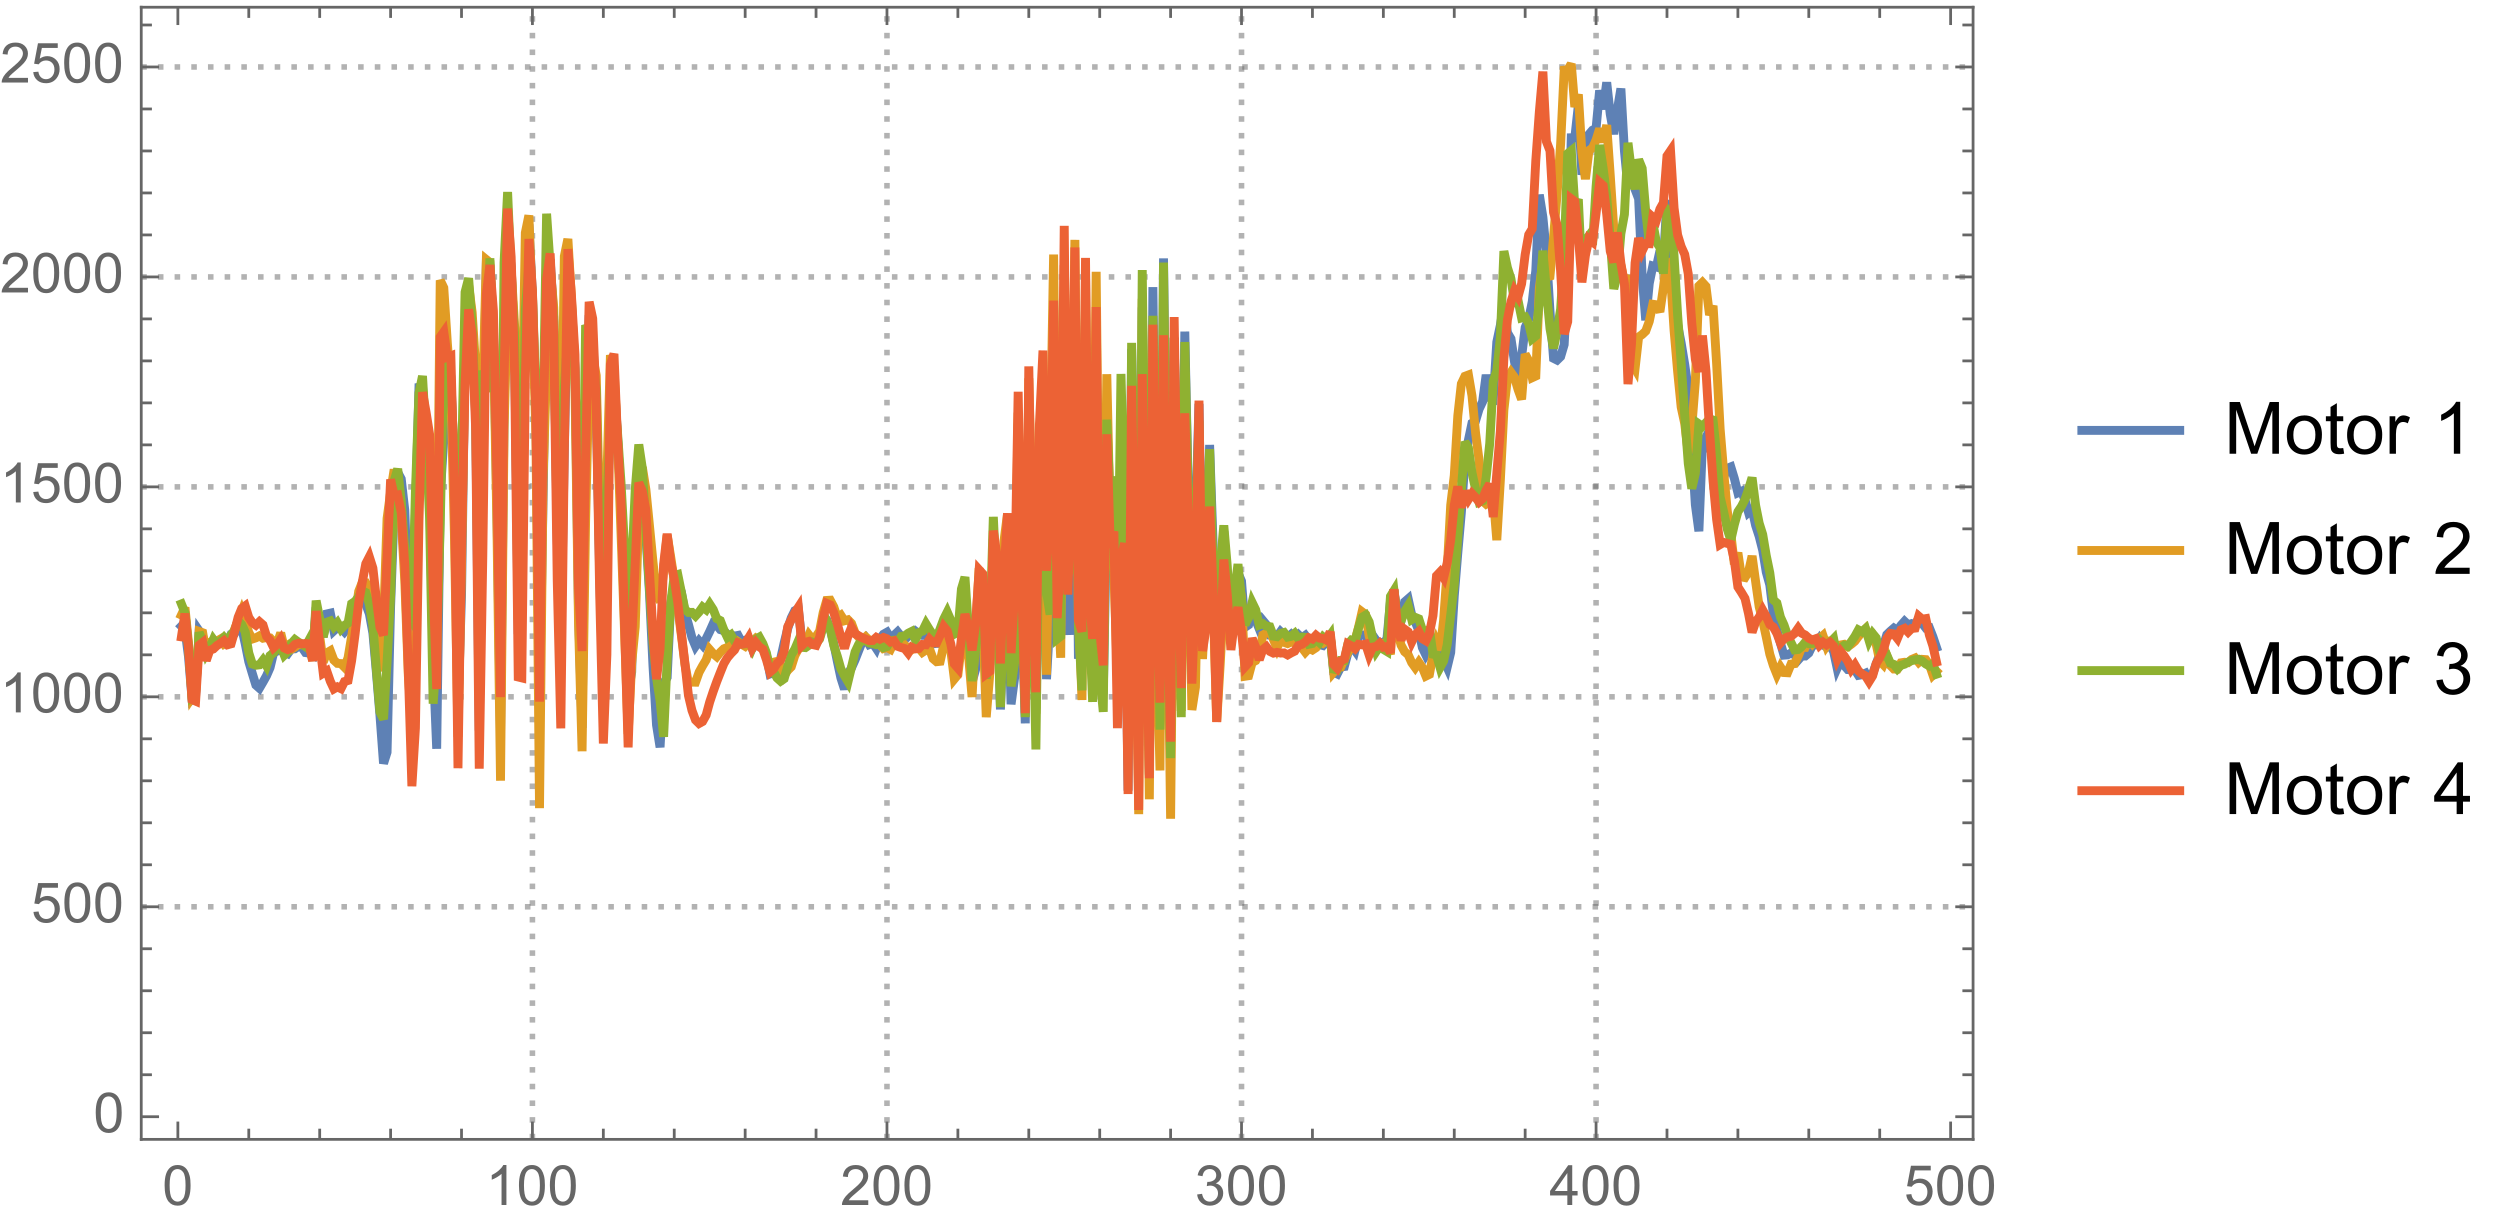 <?xml version="1.0" encoding="UTF-8"?>
<svg xmlns="http://www.w3.org/2000/svg" xmlns:xlink="http://www.w3.org/1999/xlink" width="562pt" height="277pt" viewBox="0 0 562 277" version="1.1">
<defs>
<g>
<symbol overflow="visible" id="glyph0-0">
<path style="stroke:none;" d=""/>
</symbol>
<symbol overflow="visible" id="glyph0-1">
<path style="stroke:none;" d="M 0.52 -4.414 C 0.52 -5.473 0.629 -6.32 0.844 -6.969 C 1.062 -7.613 1.387 -8.109 1.816 -8.461 C 2.246 -8.809 2.785 -8.984 3.438 -8.984 C 3.918 -8.984 4.336 -8.887 4.699 -8.695 C 5.062 -8.5 5.359 -8.223 5.598 -7.859 C 5.832 -7.496 6.02 -7.051 6.152 -6.527 C 6.285 -6.004 6.355 -5.301 6.355 -4.414 C 6.355 -3.363 6.246 -2.516 6.031 -1.871 C 5.816 -1.227 5.492 -0.727 5.062 -0.375 C 4.633 -0.023 4.09 0.152 3.438 0.152 C 2.574 0.152 1.895 -0.156 1.402 -0.773 C 0.812 -1.52 0.52 -2.73 0.52 -4.414 Z M 1.648 -4.414 C 1.648 -2.945 1.82 -1.965 2.164 -1.48 C 2.508 -0.992 2.934 -0.75 3.438 -0.75 C 3.941 -0.75 4.363 -0.996 4.707 -1.484 C 5.051 -1.973 5.227 -2.949 5.227 -4.414 C 5.227 -5.887 5.051 -6.863 4.707 -7.348 C 4.363 -7.832 3.938 -8.074 3.426 -8.074 C 2.922 -8.074 2.516 -7.859 2.215 -7.434 C 1.836 -6.891 1.648 -5.883 1.648 -4.414 Z M 1.648 -4.414 "/>
</symbol>
<symbol overflow="visible" id="glyph0-2">
<path style="stroke:none;" d="M 4.656 0 L 3.559 0 L 3.559 -7 C 3.293 -6.75 2.945 -6.496 2.52 -6.242 C 2.09 -5.992 1.703 -5.801 1.359 -5.676 L 1.359 -6.738 C 1.977 -7.027 2.512 -7.379 2.973 -7.789 C 3.434 -8.199 3.758 -8.598 3.949 -8.984 L 4.656 -8.984 Z M 4.656 0 "/>
</symbol>
<symbol overflow="visible" id="glyph0-3">
<path style="stroke:none;" d="M 6.293 -1.055 L 6.293 0 L 0.379 0 C 0.371 -0.266 0.414 -0.52 0.508 -0.762 C 0.656 -1.164 0.898 -1.562 1.23 -1.953 C 1.562 -2.344 2.039 -2.797 2.668 -3.309 C 3.641 -4.105 4.297 -4.738 4.641 -5.203 C 4.98 -5.668 5.152 -6.109 5.152 -6.523 C 5.152 -6.961 4.996 -7.328 4.684 -7.625 C 4.371 -7.926 3.969 -8.074 3.469 -8.074 C 2.938 -8.074 2.516 -7.918 2.195 -7.598 C 1.879 -7.281 1.719 -6.844 1.715 -6.281 L 0.586 -6.398 C 0.664 -7.238 0.953 -7.879 1.457 -8.32 C 1.961 -8.762 2.641 -8.984 3.492 -8.984 C 4.352 -8.984 5.031 -8.746 5.531 -8.27 C 6.031 -7.793 6.281 -7.203 6.281 -6.5 C 6.281 -6.141 6.207 -5.789 6.062 -5.445 C 5.914 -5.098 5.672 -4.734 5.332 -4.352 C 4.992 -3.969 4.426 -3.445 3.637 -2.777 C 2.977 -2.223 2.555 -1.848 2.367 -1.652 C 2.18 -1.453 2.027 -1.254 1.906 -1.055 Z M 6.293 -1.055 "/>
</symbol>
<symbol overflow="visible" id="glyph0-4">
<path style="stroke:none;" d="M 0.523 -2.363 L 1.625 -2.508 C 1.75 -1.887 1.965 -1.438 2.266 -1.164 C 2.57 -0.887 2.941 -0.75 3.375 -0.75 C 3.891 -0.75 4.328 -0.93 4.684 -1.289 C 5.039 -1.645 5.219 -2.09 5.219 -2.617 C 5.219 -3.121 5.055 -3.539 4.723 -3.867 C 4.395 -4.195 3.977 -4.359 3.469 -4.359 C 3.262 -4.359 3 -4.316 2.691 -4.234 L 2.812 -5.199 C 2.887 -5.191 2.945 -5.188 2.992 -5.188 C 3.461 -5.188 3.879 -5.309 4.254 -5.555 C 4.629 -5.797 4.816 -6.176 4.816 -6.684 C 4.816 -7.086 4.68 -7.418 4.406 -7.684 C 4.133 -7.949 3.781 -8.082 3.352 -8.082 C 2.922 -8.082 2.566 -7.945 2.281 -7.68 C 1.996 -7.41 1.816 -7.008 1.734 -6.469 L 0.633 -6.664 C 0.77 -7.402 1.074 -7.973 1.551 -8.379 C 2.027 -8.781 2.617 -8.984 3.328 -8.984 C 3.816 -8.984 4.266 -8.879 4.676 -8.672 C 5.086 -8.461 5.402 -8.176 5.617 -7.812 C 5.836 -7.449 5.945 -7.066 5.945 -6.66 C 5.945 -6.273 5.84 -5.922 5.633 -5.602 C 5.426 -5.285 5.117 -5.035 4.711 -4.848 C 5.242 -4.727 5.652 -4.473 5.945 -4.086 C 6.238 -3.703 6.383 -3.219 6.383 -2.645 C 6.383 -1.863 6.098 -1.199 5.531 -0.656 C 4.961 -0.113 4.238 0.16 3.367 0.16 C 2.582 0.16 1.934 -0.074 1.414 -0.543 C 0.895 -1.012 0.598 -1.617 0.523 -2.363 Z M 0.523 -2.363 "/>
</symbol>
<symbol overflow="visible" id="glyph0-5">
<path style="stroke:none;" d="M 4.039 0 L 4.039 -2.141 L 0.16 -2.141 L 0.16 -3.148 L 4.242 -8.949 L 5.141 -8.949 L 5.141 -3.148 L 6.348 -3.148 L 6.348 -2.141 L 5.141 -2.141 L 5.141 0 Z M 4.039 -3.148 L 4.039 -7.184 L 1.238 -3.148 Z M 4.039 -3.148 "/>
</symbol>
<symbol overflow="visible" id="glyph0-6">
<path style="stroke:none;" d="M 0.52 -2.344 L 1.672 -2.441 C 1.758 -1.879 1.957 -1.457 2.266 -1.176 C 2.578 -0.891 2.953 -0.75 3.395 -0.75 C 3.922 -0.75 4.371 -0.949 4.734 -1.348 C 5.102 -1.746 5.285 -2.277 5.285 -2.938 C 5.285 -3.562 5.109 -4.059 4.758 -4.418 C 4.406 -4.781 3.945 -4.961 3.375 -4.961 C 3.02 -4.961 2.703 -4.883 2.418 -4.723 C 2.133 -4.562 1.91 -4.352 1.746 -4.094 L 0.715 -4.23 L 1.582 -8.824 L 6.031 -8.824 L 6.031 -7.777 L 2.461 -7.777 L 1.977 -5.371 C 2.516 -5.746 3.078 -5.934 3.668 -5.934 C 4.449 -5.934 5.109 -5.66 5.645 -5.121 C 6.184 -4.578 6.453 -3.883 6.453 -3.035 C 6.453 -2.223 6.215 -1.523 5.742 -0.934 C 5.168 -0.211 4.387 0.152 3.395 0.152 C 2.578 0.152 1.914 -0.074 1.402 -0.531 C 0.887 -0.988 0.594 -1.59 0.52 -2.344 Z M 0.52 -2.344 "/>
</symbol>
<symbol overflow="visible" id="glyph1-0">
<path style="stroke:none;" d=""/>
</symbol>
<symbol overflow="visible" id="glyph1-1">
<path style="stroke:none;" d="M 1.207 0 L 1.207 -11.633 L 3.523 -11.633 L 6.277 -3.395 C 6.531 -2.629 6.715 -2.055 6.832 -1.676 C 6.965 -2.098 7.172 -2.719 7.449 -3.539 L 10.234 -11.633 L 12.305 -11.633 L 12.305 0 L 10.824 0 L 10.824 -9.734 L 7.441 0 L 6.055 0 L 2.691 -9.902 L 2.691 0 Z M 1.207 0 "/>
</symbol>
<symbol overflow="visible" id="glyph1-2">
<path style="stroke:none;" d="M 0.539 -4.215 C 0.539 -5.773 0.973 -6.93 1.84 -7.68 C 2.566 -8.305 3.449 -8.617 4.492 -8.617 C 5.648 -8.617 6.598 -8.238 7.332 -7.477 C 8.066 -6.719 8.434 -5.672 8.434 -4.332 C 8.434 -3.246 8.273 -2.395 7.945 -1.773 C 7.621 -1.152 7.148 -0.668 6.527 -0.324 C 5.906 0.02 5.227 0.191 4.492 0.191 C 3.312 0.191 2.359 -0.188 1.629 -0.945 C 0.902 -1.699 0.539 -2.789 0.539 -4.215 Z M 2.008 -4.215 C 2.008 -3.133 2.242 -2.324 2.715 -1.789 C 3.184 -1.254 3.777 -0.984 4.492 -0.984 C 5.199 -0.984 5.789 -1.254 6.262 -1.793 C 6.73 -2.332 6.965 -3.156 6.965 -4.262 C 6.965 -5.305 6.73 -6.094 6.258 -6.629 C 5.785 -7.168 5.195 -7.434 4.492 -7.434 C 3.777 -7.434 3.184 -7.168 2.715 -6.633 C 2.242 -6.098 2.008 -5.293 2.008 -4.215 Z M 2.008 -4.215 "/>
</symbol>
<symbol overflow="visible" id="glyph1-3">
<path style="stroke:none;" d="M 4.188 -1.277 L 4.395 -0.016 C 3.992 0.07 3.633 0.109 3.316 0.109 C 2.797 0.109 2.395 0.027 2.109 -0.137 C 1.824 -0.301 1.625 -0.516 1.508 -0.781 C 1.391 -1.047 1.332 -1.609 1.332 -2.469 L 1.332 -7.316 L 0.285 -7.316 L 0.285 -8.426 L 1.332 -8.426 L 1.332 -10.512 L 2.754 -11.371 L 2.754 -8.426 L 4.188 -8.426 L 4.188 -7.316 L 2.754 -7.316 L 2.754 -2.387 C 2.754 -1.98 2.777 -1.719 2.828 -1.602 C 2.879 -1.484 2.961 -1.395 3.074 -1.324 C 3.188 -1.258 3.352 -1.223 3.562 -1.223 C 3.723 -1.223 3.93 -1.242 4.188 -1.277 Z M 4.188 -1.277 "/>
</symbol>
<symbol overflow="visible" id="glyph1-4">
<path style="stroke:none;" d="M 1.055 0 L 1.055 -8.426 L 2.34 -8.426 L 2.34 -7.148 C 2.668 -7.746 2.973 -8.141 3.25 -8.332 C 3.527 -8.523 3.832 -8.617 4.164 -8.617 C 4.648 -8.617 5.137 -8.465 5.633 -8.156 L 5.141 -6.832 C 4.793 -7.039 4.445 -7.141 4.094 -7.141 C 3.781 -7.141 3.5 -7.047 3.254 -6.859 C 3.004 -6.672 2.828 -6.41 2.723 -6.078 C 2.562 -5.57 2.484 -5.016 2.484 -4.41 L 2.484 0 Z M 1.055 0 "/>
</symbol>
<symbol overflow="visible" id="glyph1-5">
<path style="stroke:none;" d="M 6.055 0 L 4.625 0 L 4.625 -9.102 C 4.281 -8.773 3.832 -8.445 3.273 -8.117 C 2.715 -7.789 2.215 -7.543 1.77 -7.379 L 1.77 -8.758 C 2.566 -9.133 3.266 -9.59 3.863 -10.125 C 4.461 -10.66 4.887 -11.176 5.133 -11.68 L 6.055 -11.68 Z M 6.055 0 "/>
</symbol>
<symbol overflow="visible" id="glyph1-6">
<path style="stroke:none;" d="M 8.18 -1.371 L 8.18 0 L 0.492 0 C 0.48 -0.344 0.535 -0.676 0.66 -0.992 C 0.855 -1.516 1.168 -2.031 1.598 -2.539 C 2.031 -3.047 2.652 -3.633 3.469 -4.301 C 4.73 -5.336 5.586 -6.16 6.031 -6.766 C 6.477 -7.371 6.695 -7.941 6.695 -8.48 C 6.695 -9.047 6.496 -9.527 6.09 -9.914 C 5.684 -10.305 5.156 -10.496 4.508 -10.496 C 3.82 -10.496 3.27 -10.293 2.855 -9.879 C 2.445 -9.465 2.234 -8.895 2.23 -8.164 L 0.762 -8.316 C 0.863 -9.41 1.242 -10.246 1.895 -10.82 C 2.551 -11.395 3.434 -11.68 4.539 -11.68 C 5.656 -11.68 6.539 -11.371 7.188 -10.75 C 7.84 -10.133 8.164 -9.367 8.164 -8.449 C 8.164 -7.984 8.07 -7.527 7.879 -7.078 C 7.688 -6.629 7.371 -6.156 6.93 -5.656 C 6.488 -5.16 5.754 -4.477 4.73 -3.609 C 3.871 -2.891 3.32 -2.402 3.078 -2.145 C 2.836 -1.891 2.633 -1.633 2.477 -1.371 Z M 8.18 -1.371 "/>
</symbol>
<symbol overflow="visible" id="glyph1-7">
<path style="stroke:none;" d="M 0.684 -3.07 L 2.109 -3.262 C 2.273 -2.453 2.555 -1.867 2.949 -1.512 C 3.344 -1.156 3.82 -0.977 4.387 -0.977 C 5.059 -0.977 5.625 -1.207 6.09 -1.676 C 6.551 -2.141 6.785 -2.715 6.785 -3.402 C 6.785 -4.059 6.57 -4.602 6.141 -5.027 C 5.711 -5.453 5.168 -5.664 4.508 -5.664 C 4.238 -5.664 3.902 -5.613 3.5 -5.508 L 3.656 -6.762 C 3.754 -6.75 3.828 -6.746 3.887 -6.746 C 4.496 -6.746 5.043 -6.902 5.531 -7.219 C 6.016 -7.539 6.262 -8.027 6.262 -8.688 C 6.262 -9.211 6.082 -9.645 5.73 -9.988 C 5.375 -10.332 4.918 -10.504 4.355 -10.504 C 3.801 -10.504 3.336 -10.332 2.969 -9.98 C 2.598 -9.633 2.359 -9.109 2.254 -8.41 L 0.824 -8.664 C 1 -9.621 1.398 -10.363 2.016 -10.891 C 2.633 -11.418 3.402 -11.68 4.324 -11.68 C 4.961 -11.68 5.543 -11.543 6.078 -11.27 C 6.613 -11 7.02 -10.629 7.305 -10.156 C 7.586 -9.684 7.727 -9.188 7.727 -8.656 C 7.727 -8.152 7.594 -7.695 7.324 -7.285 C 7.055 -6.871 6.656 -6.543 6.125 -6.301 C 6.812 -6.141 7.348 -5.812 7.727 -5.312 C 8.109 -4.812 8.301 -4.188 8.301 -3.438 C 8.301 -2.422 7.93 -1.559 7.188 -0.852 C 6.449 -0.145 5.512 0.207 4.379 0.207 C 3.359 0.207 2.512 -0.098 1.836 -0.707 C 1.164 -1.316 0.777 -2.102 0.684 -3.07 Z M 0.684 -3.07 "/>
</symbol>
<symbol overflow="visible" id="glyph1-8">
<path style="stroke:none;" d="M 5.254 0 L 5.254 -2.785 L 0.207 -2.785 L 0.207 -4.094 L 5.516 -11.633 L 6.68 -11.633 L 6.68 -4.094 L 8.25 -4.094 L 8.25 -2.785 L 6.68 -2.785 L 6.68 0 Z M 5.254 -4.094 L 5.254 -9.34 L 1.609 -4.094 Z M 5.254 -4.094 "/>
</symbol>
</g>
<clipPath id="clip1">
  <path d="M 31 203 L 444 203 L 444 205 L 31 205 Z M 31 203 "/>
</clipPath>
<clipPath id="clip2">
  <path d="M 31 156 L 444 156 L 444 158 L 31 158 Z M 31 156 "/>
</clipPath>
<clipPath id="clip3">
  <path d="M 31 108 L 444 108 L 444 111 L 31 111 Z M 31 108 "/>
</clipPath>
<clipPath id="clip4">
  <path d="M 31 61 L 444 61 L 444 63 L 31 63 Z M 31 61 "/>
</clipPath>
<clipPath id="clip5">
  <path d="M 31 14 L 444 14 L 444 16 L 31 16 Z M 31 14 "/>
</clipPath>
<clipPath id="clip6">
  <path d="M 31 9 L 444 9 L 444 187 L 31 187 Z M 31 9 "/>
</clipPath>
<clipPath id="clip7">
  <path d="M 31 5 L 444 5 L 444 194 L 31 194 Z M 31 5 "/>
</clipPath>
<clipPath id="clip8">
  <path d="M 31 22 L 444 22 L 444 180 L 31 180 Z M 31 22 "/>
</clipPath>
<clipPath id="clip9">
  <path d="M 31 6 L 444 6 L 444 192 L 31 192 Z M 31 6 "/>
</clipPath>
<clipPath id="clip10">
  <path d="M 466.801 95 L 492 95 L 492 99 L 466.801 99 Z M 466.801 95 "/>
</clipPath>
<clipPath id="clip11">
  <path d="M 466.801 122 L 492 122 L 492 126 L 466.801 126 Z M 466.801 122 "/>
</clipPath>
<clipPath id="clip12">
  <path d="M 466.801 149 L 492 149 L 492 153 L 466.801 153 Z M 466.801 149 "/>
</clipPath>
<clipPath id="clip13">
  <path d="M 466.801 176 L 492 176 L 492 180 L 466.801 180 Z M 466.801 176 "/>
</clipPath>
</defs>
<g id="surface251">
<path style="fill:none;stroke-width:1.25;stroke-linecap:butt;stroke-linejoin:miter;stroke:rgb(39.999%,39.999%,39.999%);stroke-opacity:0.5;stroke-dasharray:1.25,2.5;stroke-miterlimit:3.25;" d="M 202.688 262.129 L 202.688 7.625 " transform="matrix(1,0,0,1,-83,-6)"/>
<path style="fill:none;stroke-width:1.25;stroke-linecap:butt;stroke-linejoin:miter;stroke:rgb(39.999%,39.999%,39.999%);stroke-opacity:0.5;stroke-dasharray:1.25,2.5;stroke-miterlimit:3.25;" d="M 282.391 262.129 L 282.391 7.625 " transform="matrix(1,0,0,1,-83,-6)"/>
<path style="fill:none;stroke-width:1.25;stroke-linecap:butt;stroke-linejoin:miter;stroke:rgb(39.999%,39.999%,39.999%);stroke-opacity:0.5;stroke-dasharray:1.25,2.5;stroke-miterlimit:3.25;" d="M 362.094 262.129 L 362.094 7.625 " transform="matrix(1,0,0,1,-83,-6)"/>
<path style="fill:none;stroke-width:1.25;stroke-linecap:butt;stroke-linejoin:miter;stroke:rgb(39.999%,39.999%,39.999%);stroke-opacity:0.5;stroke-dasharray:1.25,2.5;stroke-miterlimit:3.25;" d="M 441.797 262.129 L 441.797 7.625 " transform="matrix(1,0,0,1,-83,-6)"/>
<g clip-path="url(#clip1)" clip-rule="nonzero">
<path style="fill:none;stroke-width:1.25;stroke-linecap:butt;stroke-linejoin:miter;stroke:rgb(39.999%,39.999%,39.999%);stroke-opacity:0.5;stroke-dasharray:1.25,2.5;stroke-miterlimit:3.25;" d="M 114.75 209.844 L 526.547 209.844 " transform="matrix(1,0,0,1,-83,-6)"/>
</g>
<g clip-path="url(#clip2)" clip-rule="nonzero">
<path style="fill:none;stroke-width:1.25;stroke-linecap:butt;stroke-linejoin:miter;stroke:rgb(39.999%,39.999%,39.999%);stroke-opacity:0.5;stroke-dasharray:1.25,2.5;stroke-miterlimit:3.25;" d="M 114.75 162.645 L 526.547 162.645 " transform="matrix(1,0,0,1,-83,-6)"/>
</g>
<g clip-path="url(#clip3)" clip-rule="nonzero">
<path style="fill:none;stroke-width:1.25;stroke-linecap:butt;stroke-linejoin:miter;stroke:rgb(39.999%,39.999%,39.999%);stroke-opacity:0.5;stroke-dasharray:1.25,2.5;stroke-miterlimit:3.25;" d="M 114.75 115.449 L 526.547 115.449 " transform="matrix(1,0,0,1,-83,-6)"/>
</g>
<g clip-path="url(#clip4)" clip-rule="nonzero">
<path style="fill:none;stroke-width:1.25;stroke-linecap:butt;stroke-linejoin:miter;stroke:rgb(39.999%,39.999%,39.999%);stroke-opacity:0.5;stroke-dasharray:1.25,2.5;stroke-miterlimit:3.25;" d="M 114.75 68.254 L 526.547 68.254 " transform="matrix(1,0,0,1,-83,-6)"/>
</g>
<g clip-path="url(#clip5)" clip-rule="nonzero">
<path style="fill:none;stroke-width:1.25;stroke-linecap:butt;stroke-linejoin:miter;stroke:rgb(39.999%,39.999%,39.999%);stroke-opacity:0.5;stroke-dasharray:1.25,2.5;stroke-miterlimit:3.25;" d="M 114.75 21.055 L 526.547 21.055 " transform="matrix(1,0,0,1,-83,-6)"/>
</g>
<g clip-path="url(#clip6)" clip-rule="nonzero">
<path style="fill:none;stroke-width:2;stroke-linecap:square;stroke-linejoin:miter;stroke:rgb(36.841%,50.677%,70.979%);stroke-opacity:1;stroke-miterlimit:3.25;" d="M 123.781 146.762 L 124.578 147.535 L 125.379 153.656 L 126.176 163.148 L 126.973 162.391 L 127.77 147.824 L 128.566 148.98 L 129.363 153.543 L 130.16 151.688 L 130.957 150.762 L 131.754 150.699 L 132.551 150.68 L 133.348 150.441 L 134.145 150.547 L 134.941 148.625 L 135.738 148.379 L 136.535 146.68 L 137.332 147.137 L 138.129 150.734 L 138.926 154.742 L 139.723 157.406 L 140.52 160 L 141.316 160.711 L 142.113 159.348 L 142.91 157.922 L 143.707 156.09 L 144.504 152.797 L 145.305 152.359 L 146.102 150.711 L 146.898 152.562 L 147.695 152.945 L 148.492 151.855 L 149.289 151.848 L 150.086 151.312 L 150.883 151.535 L 151.68 152.703 L 152.477 152.816 L 153.273 153.238 L 154.07 142.566 L 154.867 145.215 L 155.664 149.184 L 156.461 144.012 L 157.258 143.832 L 158.055 147.789 L 158.852 147.047 L 159.648 147.16 L 160.445 148.027 L 161.242 147.086 L 162.039 144.078 L 162.836 141.926 L 163.633 140.645 L 164.43 141.406 L 165.227 141.812 L 166.027 143.973 L 166.824 148.324 L 167.621 157.281 L 168.418 166.879 L 169.215 177.633 L 170.012 175.109 L 170.809 142.238 L 171.605 120.605 L 172.402 112.164 L 173.199 113.668 L 173.996 120.703 L 174.793 142.273 L 175.59 159.461 L 176.387 121.664 L 177.184 93.062 L 177.98 92.945 L 178.777 104.047 L 179.574 116.398 L 180.371 154.984 L 181.168 174.32 L 181.965 117.215 L 182.762 104.812 L 183.559 85.816 L 184.355 90.68 L 185.152 111.977 L 185.953 165.25 L 186.75 139.715 L 187.547 84.816 L 188.344 73.855 L 189.141 78.727 L 189.938 100.02 L 190.734 170.223 L 191.531 104.281 L 192.328 65.535 L 193.125 65.934 L 193.922 79.375 L 194.719 120.793 L 195.516 170.727 L 196.312 99.398 L 197.109 60.098 L 197.906 65.902 L 198.703 85.094 L 199.5 148.551 L 200.297 129.711 L 201.094 78.863 L 201.891 56.441 L 202.688 72.293 L 203.484 99.066 L 204.281 164.988 L 205.078 118.254 L 205.875 73.066 L 206.676 64.273 L 207.473 77.301 L 208.27 127.414 L 209.066 151.004 L 209.863 107.023 L 210.66 69.055 L 211.457 74.711 L 212.254 88.77 L 213.051 143.508 L 213.848 169.625 L 214.645 103.531 L 215.441 76.863 L 216.238 82.207 L 217.035 97.09 L 217.832 135.965 L 218.629 162.715 L 219.426 125.391 L 220.223 96.691 L 221.02 90.578 L 221.816 103.996 L 222.613 119.68 L 223.41 143.73 L 224.207 161.816 L 225.004 157.062 L 225.801 124.961 L 226.598 108.965 L 227.398 114.039 L 228.195 126.293 L 228.992 139.066 L 229.789 155.668 L 230.586 168.98 L 231.383 173.984 L 232.18 159.555 L 232.977 158.281 L 233.773 141.555 L 234.57 137.477 L 235.367 136.957 L 236.164 139.078 L 236.961 143.609 L 237.758 146.332 L 238.555 149.348 L 239.352 151.262 L 240.148 150.086 L 240.945 151.02 L 241.742 149.582 L 242.539 147.957 L 243.336 146.172 L 244.133 146.574 L 244.93 147.543 L 245.727 147.785 L 246.523 148.684 L 247.324 148.707 L 248.121 149.004 L 248.918 148.836 L 249.715 150.312 L 250.512 149.93 L 251.309 149.613 L 252.105 151.77 L 252.902 150.801 L 253.699 150.531 L 254.496 151.945 L 255.293 153.227 L 256.09 157.508 L 256.887 157.234 L 257.684 156.031 L 258.48 154.109 L 259.277 150.52 L 260.074 147.32 L 260.871 144.898 L 261.668 143.289 L 262.465 142.926 L 263.262 150.164 L 264.059 150.211 L 264.855 149.488 L 265.652 149.984 L 266.449 150.461 L 267.246 148.785 L 268.047 144.727 L 268.844 145.336 L 269.641 147.395 L 270.438 150.719 L 271.234 154.676 L 272.031 158.402 L 272.828 160.91 L 273.625 157.551 L 274.422 156.117 L 275.219 154.34 L 276.016 152.305 L 276.812 150.305 L 277.609 149.496 L 278.406 150.902 L 279.203 150.582 L 280 151.789 L 280.797 149.711 L 281.594 148.574 L 282.391 148.121 L 283.188 149.445 L 283.984 148.805 L 284.781 148.047 L 285.578 149.051 L 286.375 149.789 L 287.172 149 L 287.973 148.609 L 288.77 147.875 L 289.566 148.496 L 290.363 148.824 L 291.16 148.789 L 291.957 150.016 L 292.754 150.738 L 293.551 150.621 L 294.348 150.656 L 295.145 148.109 L 295.941 146.492 L 296.738 147.656 L 297.535 147.305 L 298.332 146.68 L 299.129 142.613 L 299.926 140.508 L 300.723 147.895 L 301.52 159.371 L 302.316 156.473 L 303.113 141.789 L 303.91 140.785 L 304.707 159.152 L 305.504 155.25 L 306.301 127.062 L 307.098 135.758 L 307.895 165.488 L 308.695 146.223 L 309.492 137.293 L 310.289 164.316 L 311.086 158.371 L 311.883 109.141 L 312.68 142.887 L 313.477 168.605 L 314.273 108.82 L 315.07 135.766 L 315.867 165.309 L 316.664 126.488 L 317.461 99.605 L 318.258 158.676 L 319.055 144.473 L 319.852 73.121 L 320.648 142.129 L 321.445 144.098 L 322.242 77.188 L 323.039 147.758 L 323.836 147.738 L 324.633 77.926 L 325.43 154.086 L 326.227 149.879 L 327.023 80.969 L 327.82 154.598 L 328.621 154.391 L 329.418 87.219 L 330.215 144.078 L 331.012 162.023 L 331.809 120.75 L 332.605 132.75 L 333.402 117.91 L 334.199 150.492 L 334.996 112.219 L 335.793 125.559 L 336.59 183.738 L 337.387 84.43 L 338.184 126.555 L 338.98 173.73 L 339.777 75.117 L 340.574 127.637 L 341.371 180.133 L 342.168 70.543 L 342.965 134.207 L 343.762 164.074 L 344.559 64.082 L 345.355 126.992 L 346.152 170.09 L 346.949 81.867 L 347.746 124.047 L 348.543 151.91 L 349.344 80.539 L 350.141 118.066 L 350.938 152.199 L 351.734 123.746 L 352.531 96.77 L 353.328 147.234 L 354.125 137.156 L 354.922 106.016 L 355.719 128.738 L 356.516 158.824 L 357.312 139.848 L 358.109 125.363 L 358.906 138.422 L 359.703 148.973 L 360.5 141.52 L 361.297 134.785 L 362.094 136.637 L 362.891 146.992 L 363.688 146.461 L 364.484 143.281 L 365.281 145.379 L 366.078 147.371 L 366.875 145.465 L 367.672 146.426 L 368.469 148.754 L 369.27 148.793 L 370.066 149.125 L 370.863 147.992 L 371.66 148.758 L 372.457 149.273 L 373.254 148.59 L 374.051 149.375 L 374.848 148.652 L 375.645 149.414 L 376.441 148.832 L 377.238 149.918 L 378.035 150.418 L 378.832 149.914 L 379.629 150.891 L 380.426 151.117 L 381.223 150.273 L 382.02 148.844 L 382.816 157.105 L 383.613 157.492 L 384.41 155.934 L 385.207 155.828 L 386.004 152.816 L 386.801 151.141 L 387.598 152.242 L 388.395 149.008 L 389.191 148.766 L 389.992 148.707 L 390.789 150.582 L 391.586 148.828 L 392.383 149.988 L 393.18 150.434 L 393.977 150.445 L 394.773 149.727 L 395.57 141.242 L 396.367 138.664 L 397.164 144.523 L 397.961 145.457 L 398.758 141.316 L 399.555 140.625 L 400.352 144.23 L 401.148 145.812 L 401.945 147.754 L 402.742 151.57 L 403.539 153.258 L 404.336 152.02 L 405.133 154.262 L 405.93 153.059 L 406.727 151.207 L 407.523 154.262 L 408.32 156.02 L 409.117 152.699 L 409.918 140 L 410.715 130.297 L 411.512 121.191 L 412.309 109.57 L 413.105 104.906 L 413.902 101.125 L 414.699 100.629 L 415.496 97.973 L 416.293 96.285 L 417.09 90.262 L 417.887 95.441 L 418.684 95.727 L 419.48 82.887 L 420.277 79.137 L 421.074 74.379 L 421.871 80.793 L 422.668 82.16 L 423.465 87.363 L 424.262 91.43 L 425.059 86.164 L 425.855 79.609 L 426.652 77.77 L 427.449 73.805 L 428.246 66.805 L 429.043 49.77 L 429.84 54.805 L 430.641 63.031 L 431.438 76.02 L 432.234 86.551 L 433.031 86.953 L 433.828 86.176 L 434.625 83.473 L 435.422 68.535 L 436.219 36.969 L 437.016 36.945 L 437.812 29.715 L 438.609 45.262 L 439.406 41.941 L 440.203 36.191 L 441 35.258 L 441.797 34.855 L 442.594 26.328 L 443.391 30.559 L 444.188 24.508 L 444.984 31.688 L 445.781 36.137 L 446.578 30.727 L 447.375 25.902 L 448.172 39.934 L 448.969 48.289 L 449.766 43.637 L 450.566 48.578 L 451.363 50.68 L 452.16 68.078 L 452.957 78.004 L 453.754 69.715 L 454.551 65.789 L 455.348 66.016 L 456.145 62.445 L 456.941 64.641 L 457.738 50.953 L 458.535 63.859 L 459.332 67.703 L 460.129 79.027 L 460.926 83.098 L 461.723 87.898 L 462.52 93.461 L 463.316 106.488 L 464.113 119.465 L 464.91 125.422 L 465.707 105.809 L 466.504 104.277 L 467.301 106.492 L 468.098 105.328 L 468.895 108.484 L 469.691 110.496 L 470.488 113.211 L 471.289 111.266 L 472.086 110.953 L 472.883 113.57 L 473.68 116.789 L 474.477 116.445 L 475.273 118.414 L 476.07 121.195 L 476.867 120.504 L 477.664 124.125 L 478.461 126.574 L 479.258 129.711 L 480.055 134.605 L 480.852 137.492 L 481.648 144.07 L 482.445 147.609 L 483.242 150.57 L 484.039 153.281 L 484.836 153.215 L 485.633 152.789 L 486.43 153.246 L 487.227 154.363 L 488.023 153.473 L 488.82 153.473 L 489.617 152.801 L 490.414 151.137 L 491.215 150.949 L 492.012 149.664 L 492.809 150.938 L 493.605 151.488 L 494.402 151.027 L 495.199 152.48 L 495.996 156.219 L 496.793 154.441 L 497.59 155.617 L 498.387 156.523 L 499.184 156.562 L 499.98 156.578 L 500.777 157.824 L 501.574 157.68 L 502.371 157.332 L 503.168 158.789 L 503.965 157.492 L 504.762 155.238 L 505.559 153.043 L 506.355 151.34 L 507.152 148.668 L 507.949 147.898 L 508.746 147.207 L 509.543 147.742 L 510.34 146.566 L 511.137 145.68 L 511.938 146.449 L 512.734 146.184 L 513.531 146.398 L 514.328 145.02 L 515.125 146.16 L 515.922 147.18 L 516.719 147.102 L 517.516 149.133 L 518.312 151.512 " transform="matrix(1,0,0,1,-83,-6)"/>
</g>
<g clip-path="url(#clip7)" clip-rule="nonzero">
<path style="fill:none;stroke-width:2;stroke-linecap:square;stroke-linejoin:miter;stroke:rgb(88.071%,61.104%,14.204%);stroke-opacity:1;stroke-miterlimit:3.25;" d="M 123.781 144.258 L 124.578 142.562 L 125.379 150.637 L 126.176 162.707 L 126.973 161.484 L 127.77 147.957 L 128.566 148.242 L 129.363 152.992 L 130.16 150.387 L 130.957 150.035 L 131.754 150.125 L 132.551 149.664 L 133.348 150.797 L 134.145 150.344 L 134.941 150.117 L 135.738 147.445 L 136.535 145.465 L 137.332 143.422 L 138.129 145.652 L 138.926 148.18 L 139.723 149.648 L 140.52 149.387 L 141.316 148.957 L 142.113 149.473 L 142.91 149.316 L 143.707 149.402 L 144.504 150.258 L 145.305 150.645 L 146.102 148.281 L 146.898 151.562 L 147.695 151.039 L 148.492 151.953 L 149.289 151.477 L 150.086 150.863 L 150.883 150.961 L 151.68 150.922 L 152.477 150.223 L 153.273 154.086 L 154.07 143.164 L 154.867 149.055 L 155.664 154.84 L 156.461 152.762 L 157.258 152.297 L 158.055 154.395 L 158.852 155.125 L 159.648 155.172 L 160.445 155.992 L 161.242 153.871 L 162.039 149.078 L 162.836 144.52 L 163.633 138.938 L 164.43 136.93 L 165.227 136.992 L 166.027 138.422 L 166.824 142.332 L 167.621 149.914 L 168.418 156.902 L 169.215 145.883 L 170.012 122.57 L 170.809 116.66 L 171.605 111.547 L 172.402 116.121 L 173.199 122.93 L 173.996 136.598 L 174.793 157.891 L 175.59 168.676 L 176.387 150.941 L 177.184 114.086 L 177.98 93.605 L 178.777 101.594 L 179.574 114.863 L 180.371 121.598 L 181.168 142.168 L 181.965 69.02 L 182.762 70.688 L 183.559 83.039 L 184.355 94.211 L 185.152 126.18 L 185.953 171.625 L 186.75 132.953 L 187.547 86.316 L 188.344 70.145 L 189.141 76.211 L 189.938 88.766 L 190.734 136.629 L 191.531 93.32 L 192.328 64.363 L 193.125 65.012 L 193.922 81.441 L 194.719 124.824 L 195.516 181.504 L 196.312 102.359 L 197.109 73.414 L 197.906 66.324 L 198.703 79.66 L 199.5 130.824 L 200.297 104.535 L 201.094 58.328 L 201.891 54.422 L 202.688 75.305 L 203.484 104.52 L 204.281 187.672 L 205.078 113.559 L 205.875 88.645 L 206.676 66.148 L 207.473 75.086 L 208.27 111.055 L 209.066 121.148 L 209.863 63.605 L 210.66 59.711 L 211.457 72.961 L 212.254 92.652 L 213.051 146.07 L 213.848 174.883 L 214.645 123.082 L 215.441 89.578 L 216.238 86.047 L 217.035 90.41 L 217.832 123.23 L 218.629 129.301 L 219.426 113.297 L 220.223 85.836 L 221.02 88.48 L 221.816 104.738 L 222.613 126.098 L 223.41 148.355 L 224.207 170.996 L 225.004 155.066 L 225.801 146.902 L 226.598 120.492 L 227.398 111.027 L 228.195 116.035 L 228.992 124.086 L 229.789 132.297 L 230.586 139.66 L 231.383 141.254 L 232.18 134.438 L 232.977 126.312 L 233.773 131.203 L 234.57 136.371 L 235.367 142.691 L 236.164 148.777 L 236.961 155.254 L 237.758 159.566 L 238.555 159.34 L 239.352 159.359 L 240.148 157.129 L 240.945 155.668 L 241.742 154.344 L 242.539 152.031 L 243.336 152.934 L 244.133 153.605 L 244.93 152.617 L 245.727 151.844 L 246.523 151.539 L 247.324 150.918 L 248.121 151.465 L 248.918 150.266 L 249.715 150.812 L 250.512 151.289 L 251.309 150.469 L 252.105 150.254 L 252.902 149.488 L 253.699 150.051 L 254.496 151.047 L 255.293 153.344 L 256.09 156.227 L 256.887 154.859 L 257.684 154.688 L 258.48 155.766 L 259.277 157.844 L 260.074 156.707 L 260.871 155.91 L 261.668 153.391 L 262.465 151.883 L 263.262 150.289 L 264.059 150.656 L 264.855 148.738 L 265.652 149.766 L 266.449 149.066 L 267.246 147.887 L 268.047 143.734 L 268.844 140.977 L 269.641 140.926 L 270.438 142.426 L 271.234 144.863 L 272.031 144.309 L 272.828 145.551 L 273.625 145.332 L 274.422 146.148 L 275.219 148.285 L 276.016 149.215 L 276.812 149.941 L 277.609 149.176 L 278.406 149.902 L 279.203 150.066 L 280 150.676 L 280.797 150.871 L 281.594 151.797 L 282.391 151.555 L 283.188 151.984 L 283.984 150.352 L 284.781 150.309 L 285.578 150.16 L 286.375 151.004 L 287.172 151.801 L 287.973 152.031 L 288.77 151.48 L 289.566 151.668 L 290.363 152.645 L 291.16 152.121 L 291.957 151.875 L 292.754 154.07 L 293.551 154.75 L 294.348 154.664 L 295.145 151.078 L 295.941 149.754 L 296.738 152.219 L 297.535 158.637 L 298.332 157.664 L 299.129 150.949 L 299.926 148.219 L 300.723 153.32 L 301.52 162.684 L 302.316 147.445 L 303.113 133.719 L 303.91 144.629 L 304.707 167.215 L 305.504 157.477 L 306.301 132.121 L 307.098 139.484 L 307.895 160.52 L 308.695 127.641 L 309.492 121.484 L 310.289 155.66 L 311.086 148.047 L 311.883 98.754 L 312.68 139.254 L 313.477 160.762 L 314.273 91.047 L 315.07 123.043 L 315.867 166.449 L 316.664 115.375 L 317.461 91.715 L 318.258 157.684 L 319.055 109.332 L 319.852 63.219 L 320.648 136.98 L 321.445 153.863 L 322.242 65.598 L 323.039 130.625 L 323.836 116.301 L 324.633 59.926 L 325.43 141.238 L 326.227 163.355 L 327.023 66.344 L 327.82 151.031 L 328.621 149.73 L 329.418 67.094 L 330.215 142.828 L 331.012 158.645 L 331.809 90.117 L 332.605 125.332 L 333.402 134.633 L 334.199 158.512 L 334.996 108.125 L 335.793 124.348 L 336.59 169.215 L 337.387 103.43 L 338.184 131.793 L 338.98 189.023 L 339.777 73.141 L 340.574 129.648 L 341.371 185.68 L 342.168 97.637 L 342.965 146.102 L 343.762 179.195 L 344.559 73.562 L 345.355 131.324 L 346.152 190.051 L 346.949 112.223 L 347.746 128.684 L 348.543 165.805 L 349.344 93.496 L 350.141 126.043 L 350.938 165.594 L 351.734 160.484 L 352.531 121.629 L 353.328 154.145 L 354.125 137.688 L 354.922 114.602 L 355.719 141.25 L 356.516 168.254 L 357.312 155.152 L 358.109 140.188 L 358.906 148.652 L 359.703 149.281 L 360.5 137.762 L 361.297 135.238 L 362.094 140.488 L 362.891 158.023 L 363.688 157.898 L 364.484 154.93 L 365.281 154.508 L 366.078 153.047 L 366.875 148.758 L 367.672 148.328 L 368.469 147.688 L 369.27 149.793 L 370.066 151.68 L 370.863 149.852 L 371.66 150.402 L 372.457 150.676 L 373.254 150.332 L 374.051 150.531 L 374.848 150.621 L 375.645 151.551 L 376.441 152.602 L 377.238 151.75 L 378.035 152.125 L 378.832 151.602 L 379.629 150.094 L 380.426 150.59 L 381.223 150.02 L 382.02 148.648 L 382.816 157.105 L 383.613 156.191 L 384.41 155.984 L 385.207 154.25 L 386.004 152.691 L 387.598 150.059 L 388.395 147.043 L 389.191 143.539 L 389.992 144.145 L 390.789 149.035 L 391.586 151.133 L 392.383 150.895 L 393.18 150.895 L 393.977 150.602 L 394.773 150.848 L 395.57 153.102 L 396.367 138.633 L 397.164 148.066 L 397.961 151.031 L 398.758 152.5 L 399.555 153.172 L 400.352 154.961 L 401.148 156.062 L 401.945 154.887 L 402.742 156.031 L 403.539 157.988 L 404.336 157.594 L 405.133 153.281 L 405.93 150.289 L 406.727 152.199 L 407.523 145.43 L 408.32 134.223 L 409.117 119.566 L 409.918 112.887 L 410.715 99.461 L 411.512 92.266 L 412.309 90.594 L 413.105 90.293 L 413.902 94.977 L 414.699 103.223 L 415.496 109.48 L 416.293 118.609 L 417.09 119.324 L 417.887 118.848 L 418.684 117.664 L 419.48 127.426 L 420.277 114.016 L 421.074 98.18 L 421.871 91 L 422.668 89.715 L 423.465 90.832 L 424.262 93.57 L 425.059 95.777 L 425.855 85.621 L 426.652 87.09 L 427.449 90.898 L 428.246 90.531 L 429.043 70.824 L 429.84 64.605 L 430.641 68.289 L 431.438 68.066 L 432.234 59.379 L 433.031 49.578 L 433.828 38.391 L 434.625 21.773 L 435.422 21.676 L 436.219 20.352 L 437.016 30.047 L 437.812 27.219 L 438.609 40.32 L 439.406 46.258 L 440.203 39.824 L 441 39.254 L 441.797 37.48 L 442.594 34.938 L 443.391 37.961 L 444.188 34.117 L 444.984 45.414 L 445.781 57.422 L 446.578 66.633 L 447.375 65.676 L 448.172 69.336 L 448.969 67.965 L 449.766 87.453 L 450.566 88.863 L 451.363 81.754 L 452.16 81.195 L 452.957 80.438 L 453.754 78.254 L 454.551 74.395 L 455.348 74.512 L 456.145 76.105 L 456.941 70.598 L 457.738 64.121 L 458.535 68.062 L 459.332 80.258 L 460.129 89.48 L 460.926 97.527 L 461.723 101.207 L 462.52 107.844 L 463.316 101.996 L 464.113 91.836 L 464.91 70.277 L 465.707 69.496 L 466.504 70.379 L 467.301 76.797 L 468.098 74.742 L 468.895 87.727 L 469.691 102.465 L 470.488 112.109 L 471.289 120.848 L 472.086 125.934 L 472.883 132.852 L 473.68 130.254 L 474.477 135.691 L 475.273 135.84 L 476.07 134.531 L 476.867 130.98 L 477.664 136.738 L 478.461 142.402 L 479.258 145.516 L 480.055 149.211 L 480.852 153.074 L 481.648 155.621 L 482.445 157.609 L 483.242 155.945 L 484.039 157.184 L 484.836 157.234 L 485.633 155.285 L 486.43 155.18 L 487.227 153.52 L 488.023 151.551 L 488.82 151.543 L 489.617 149.91 L 490.414 150.785 L 491.215 149.871 L 492.012 149.582 L 492.809 148.879 L 493.605 151.242 L 494.402 150.105 L 495.199 150.105 L 495.996 153.281 L 496.793 150.992 L 497.59 150.84 L 498.387 151.375 L 499.184 150.809 L 499.98 150.137 L 500.777 149.062 L 501.574 148.152 L 502.371 147.363 L 503.168 149.422 L 503.965 148.867 L 504.762 150.801 L 505.559 154.543 L 506.355 155.375 L 507.152 153.398 L 507.949 155.582 L 508.746 156.402 L 509.543 156.406 L 510.34 155 L 511.137 154.875 L 511.938 154.953 L 512.734 154.25 L 513.531 153.918 L 514.328 154.902 L 515.125 154.223 L 515.922 154.285 L 516.719 155.402 L 517.516 157.727 L 518.312 156.902 " transform="matrix(1,0,0,1,-83,-6)"/>
</g>
<g clip-path="url(#clip8)" clip-rule="nonzero">
<path style="fill:none;stroke-width:2;stroke-linecap:square;stroke-linejoin:miter;stroke:rgb(56.017%,69.156%,19.489%);stroke-opacity:1;stroke-miterlimit:3.25;" d="M 123.781 141.758 L 124.578 143.75 L 125.379 151.371 L 126.176 162.383 L 126.973 161.574 L 127.77 148.16 L 128.566 150.215 L 129.363 152.973 L 130.16 151.66 L 130.957 149.754 L 131.754 150.84 L 132.551 150.121 L 133.348 149.297 L 134.145 150.207 L 134.941 148.715 L 135.738 147.699 L 136.535 145.594 L 137.332 146.387 L 138.129 148.082 L 138.926 152.777 L 139.723 155.266 L 140.52 155.555 L 141.316 155.453 L 142.113 154.418 L 142.91 155.711 L 143.707 153.375 L 144.504 152.727 L 145.305 151.66 L 146.102 151.258 L 146.898 153.277 L 147.695 152.492 L 148.492 150.652 L 149.289 149.773 L 150.086 150.355 L 150.883 150.781 L 151.68 151.352 L 152.477 149.875 L 153.273 154.527 L 154.07 141.027 L 154.867 145.078 L 155.664 149.172 L 156.461 145.883 L 157.258 145.594 L 158.055 146.902 L 158.852 146 L 159.648 147.422 L 160.445 146.574 L 161.242 146.062 L 162.039 141.711 L 162.836 141.172 L 163.633 140.121 L 164.43 138.789 L 165.227 139.191 L 166.027 141.828 L 166.824 146.559 L 167.621 156.535 L 168.418 166.062 L 169.215 167.672 L 170.012 154.848 L 170.809 139.941 L 171.605 114.125 L 172.402 111.383 L 173.199 118.66 L 173.996 129.473 L 174.793 144.734 L 175.59 145.812 L 176.387 116.559 L 177.184 94.359 L 177.98 90.52 L 178.777 104.422 L 179.574 122.641 L 180.371 164.188 L 181.168 153.031 L 181.965 123.715 L 182.762 88.145 L 183.559 85.156 L 184.355 92.727 L 185.152 109.191 L 185.953 142.543 L 186.75 110.75 L 187.547 71.668 L 188.344 68.547 L 189.141 78.98 L 189.938 99.285 L 190.734 156.414 L 191.531 89.262 L 192.328 94.168 L 193.125 64.066 L 193.922 81.25 L 194.719 109.469 L 195.516 144.316 L 196.312 65.016 L 197.109 49.168 L 197.906 67.562 L 198.703 82.219 L 199.5 145.246 L 200.297 127.562 L 201.094 75.543 L 201.891 65.867 L 202.688 71.711 L 203.484 95.699 L 204.281 145.223 L 205.078 99.887 L 205.875 54.039 L 206.676 65.73 L 207.473 78.207 L 208.27 125.395 L 209.066 151.762 L 209.863 93.102 L 210.66 81.199 L 211.457 73.855 L 212.254 89.105 L 213.051 128.59 L 213.848 136.824 L 214.645 79.102 L 215.441 80.43 L 216.238 86.73 L 217.035 93.641 L 217.832 133.387 L 218.629 149.797 L 219.426 118.164 L 220.223 102.383 L 221.02 96.09 L 221.816 103.223 L 222.613 114.605 L 223.41 129.328 L 224.207 147.195 L 225.004 133.531 L 225.801 116.074 L 226.598 105.918 L 227.398 111.258 L 228.195 125.117 L 228.992 138.078 L 229.789 150.348 L 230.586 158.379 L 231.383 163.539 L 232.18 171.633 L 232.977 154.348 L 233.773 141.598 L 234.57 135.387 L 235.367 135.152 L 236.164 139.109 L 236.961 142.977 L 237.758 143.68 L 238.555 143.664 L 239.352 144.461 L 240.148 143.582 L 240.945 142.461 L 241.742 143.066 L 242.539 141.797 L 243.336 143.035 L 244.133 145.07 L 244.93 145.496 L 245.727 147.59 L 246.523 149.281 L 247.324 148.711 L 248.121 150.121 L 248.918 150.406 L 249.715 150.77 L 250.512 150.715 L 251.309 149.938 L 252.105 151.652 L 252.902 149.699 L 253.699 149.23 L 254.496 150.68 L 255.293 152.766 L 256.09 156.543 L 256.887 156.965 L 257.684 158.406 L 258.48 159.125 L 259.277 158.574 L 260.074 155.84 L 260.871 153.219 L 261.668 151.949 L 262.465 150.066 L 263.262 151.512 L 264.059 151.586 L 264.855 151.043 L 265.652 150.336 L 266.449 150.551 L 267.246 149.648 L 268.047 146.934 L 268.844 145.57 L 269.641 147.293 L 270.438 151.117 L 271.234 153.543 L 272.031 156.375 L 272.828 157.883 L 273.625 159.246 L 274.422 155.949 L 275.219 152.559 L 276.016 150.867 L 276.812 149.594 L 277.609 150.039 L 278.406 150.539 L 279.203 150.684 L 280 150.926 L 280.797 150.801 L 281.594 151.582 L 282.391 151.355 L 283.188 150.004 L 283.984 149.914 L 284.781 150.297 L 285.578 149.055 L 286.375 148.957 L 287.172 148.34 L 287.973 147.938 L 288.77 149.848 L 289.566 148.184 L 290.363 147.883 L 291.16 146.242 L 291.957 147.551 L 292.754 148.723 L 293.551 149.348 L 294.348 147.328 L 295.145 145.164 L 295.941 143.582 L 296.738 145.422 L 297.535 148.559 L 298.332 148.156 L 299.129 138.402 L 299.926 135.723 L 300.723 147.73 L 301.52 159.102 L 302.316 151.902 L 303.113 135.613 L 303.91 138.211 L 304.707 158.59 L 305.504 148.465 L 306.301 122.191 L 307.098 139.234 L 307.895 164.957 L 308.695 141.809 L 309.492 130.402 L 310.289 160.277 L 311.086 154.91 L 311.883 101.23 L 312.68 138.789 L 313.477 167.207 L 314.273 107.332 L 315.07 135.848 L 315.867 174.477 L 316.664 115.352 L 317.461 95.156 L 318.258 139.078 L 319.055 144.16 L 319.852 86.055 L 320.648 149.656 L 321.445 149.027 L 322.242 73.113 L 323.039 134.895 L 323.836 133.828 L 324.633 73.719 L 325.43 146.664 L 326.227 161.184 L 327.023 74.551 L 327.82 144.234 L 328.621 163.789 L 329.418 83.5 L 330.215 157.539 L 331.012 166.02 L 331.809 100.336 L 332.605 119.113 L 333.402 113.105 L 334.199 147.91 L 334.996 90.059 L 335.793 121.301 L 336.59 173.289 L 337.387 83.074 L 338.184 126.477 L 338.98 169.953 L 339.777 66.711 L 340.574 132.789 L 341.371 174.797 L 342.168 76.988 L 342.965 120.781 L 343.762 170.027 L 344.559 65.031 L 345.355 137.258 L 346.152 176.43 L 346.949 82.012 L 347.746 121.332 L 348.543 167.219 L 349.344 82.883 L 350.141 118.25 L 350.938 157 L 351.734 128.656 L 352.531 100.555 L 353.328 150.137 L 354.125 134.008 L 354.922 106.984 L 355.719 134.234 L 356.516 157.766 L 357.312 133.246 L 358.109 124.098 L 358.906 133.484 L 359.703 148.664 L 360.5 139.152 L 361.297 132.809 L 362.094 140.898 L 362.891 146.41 L 363.688 144.879 L 364.484 141.438 L 365.281 143.082 L 366.078 146.504 L 366.875 146.203 L 367.672 146.766 L 368.469 146.891 L 369.27 149.008 L 370.066 149.133 L 370.863 148.402 L 371.66 148.184 L 372.457 149.223 L 373.254 149.055 L 374.051 148.383 L 374.848 149.559 L 375.645 149.219 L 376.441 149.281 L 377.238 150.828 L 378.035 150.66 L 378.832 149.707 L 379.629 150.445 L 380.426 149.195 L 381.223 149.867 L 382.02 148.766 L 382.816 156.434 L 383.613 156.59 L 384.41 154.469 L 385.207 154.457 L 386.004 150.82 L 386.801 149.891 L 387.598 150.117 L 388.395 147.219 L 389.191 144.758 L 389.992 144.281 L 390.789 145.809 L 391.586 149.508 L 392.383 152.426 L 393.18 151.215 L 393.977 151.965 L 394.773 152.445 L 395.57 140.066 L 396.367 138.766 L 397.164 145.828 L 397.961 145.609 L 398.758 143.441 L 399.555 142.156 L 400.352 145.273 L 401.148 144.785 L 401.945 145.113 L 402.742 147.629 L 403.539 147.93 L 404.336 147.469 L 405.133 153.074 L 405.93 153.254 L 406.727 156.062 L 407.523 154.605 L 408.32 150.953 L 409.117 144.25 L 409.918 137.309 L 410.715 126.738 L 411.512 116.062 L 412.309 105.316 L 413.105 106.691 L 413.902 112.254 L 414.699 115.914 L 415.496 118.891 L 416.293 118.598 L 417.09 113.301 L 417.887 105.707 L 418.684 91.66 L 419.48 89.355 L 420.277 81.875 L 421.074 62.449 L 421.871 66.164 L 422.668 68.684 L 423.465 73.957 L 424.262 73.555 L 425.059 77.473 L 425.855 77.262 L 426.652 78.773 L 427.449 82.152 L 428.246 81.508 L 429.043 73.684 L 429.84 62.352 L 430.641 71.289 L 431.438 79.879 L 432.234 84.312 L 433.031 80.402 L 433.828 75.488 L 434.625 62.988 L 435.422 40.52 L 436.219 39.875 L 437.016 52.348 L 437.812 50.793 L 438.609 67.824 L 439.406 60.094 L 440.203 58.988 L 441 61.062 L 441.797 47.988 L 442.594 38.594 L 443.391 43.848 L 444.188 50.074 L 444.984 59.867 L 445.781 70.941 L 446.578 67.848 L 447.375 58.543 L 448.172 54.184 L 448.969 38.105 L 449.766 44.531 L 450.566 48.527 L 451.363 41.871 L 452.16 43.84 L 452.957 53.523 L 453.754 60.516 L 454.551 56.078 L 455.348 60.406 L 456.145 61.629 L 456.941 67.523 L 457.738 53.066 L 458.535 53.949 L 459.332 63.551 L 460.129 76.801 L 460.926 87.547 L 461.723 99.41 L 462.52 110.184 L 463.316 115.844 L 464.113 112.414 L 464.91 101.301 L 465.707 101.848 L 466.504 101.008 L 467.301 100.172 L 468.098 100.414 L 468.895 108.16 L 469.691 117.742 L 470.488 121.109 L 471.289 124.926 L 472.086 127.426 L 472.883 123.922 L 473.68 121.035 L 474.477 119.84 L 475.273 118.289 L 476.07 115.973 L 476.867 113.367 L 477.664 119.605 L 478.461 123.605 L 479.258 126.152 L 480.055 130.883 L 480.852 134.766 L 481.648 140.852 L 482.445 141.555 L 483.242 144.719 L 484.039 146.477 L 484.836 148.809 L 485.633 150.488 L 486.43 152.102 L 487.227 152.008 L 488.023 151.344 L 488.82 150.348 L 489.617 150.703 L 490.414 150.637 L 491.215 150.598 L 492.012 149.879 L 492.809 150.785 L 493.605 150.648 L 494.402 150.406 L 495.199 149.59 L 495.996 153.617 L 496.793 151.648 L 497.59 151.07 L 498.387 151.312 L 499.184 150.211 L 499.98 149.055 L 500.777 147.605 L 501.574 148.027 L 502.371 147.336 L 503.168 149.996 L 503.965 148.418 L 504.762 149.391 L 505.559 152.625 L 506.355 153.484 L 507.152 153.254 L 507.949 155.082 L 508.746 155.363 L 509.543 156.355 L 510.34 155.555 L 511.137 155.316 L 511.938 154.848 L 512.734 154.52 L 513.531 154.312 L 514.328 154.207 L 515.125 154.617 L 515.922 155.266 L 516.719 155.707 L 517.516 155.176 L 518.312 157.559 " transform="matrix(1,0,0,1,-83,-6)"/>
</g>
<g clip-path="url(#clip9)" clip-rule="nonzero">
<path style="fill:none;stroke-width:2;stroke-linecap:square;stroke-linejoin:miter;stroke:rgb(92.252%,38.562%,20.918%);stroke-opacity:1;stroke-miterlimit:3.25;" d="M 123.781 149.168 L 124.578 143.934 L 125.379 151.734 L 126.176 163.262 L 126.973 163.609 L 127.77 151.039 L 128.566 150.426 L 129.363 154.5 L 130.16 152.176 L 130.957 151.887 L 131.754 151.133 L 132.551 150.629 L 133.348 150.039 L 134.145 150.949 L 134.941 150.73 L 135.738 147.98 L 136.535 144.746 L 137.332 142.797 L 138.129 142.211 L 138.926 144.801 L 139.723 145.984 L 140.52 146.539 L 141.316 145.773 L 142.113 146.469 L 142.91 149.02 L 143.707 149.938 L 144.504 151.582 L 145.305 150.828 L 146.102 149.684 L 146.898 151.66 L 147.695 152.035 L 148.492 151.707 L 149.289 150.883 L 150.086 150.617 L 150.883 150.754 L 151.68 150.66 L 152.477 150.734 L 153.273 154.586 L 154.07 143.367 L 154.867 150.781 L 155.664 157.344 L 156.461 156.855 L 157.258 159.164 L 158.055 160.863 L 158.852 160.41 L 159.648 160.812 L 160.445 159.211 L 161.242 158.969 L 162.039 154.566 L 162.836 148.469 L 163.633 141.508 L 164.43 136.918 L 165.227 132.727 L 166.027 131.172 L 166.824 133.691 L 167.621 140.77 L 168.418 147.023 L 169.215 148.77 L 170.012 131.582 L 170.809 113.773 L 171.605 117.398 L 172.402 117.258 L 173.199 121.234 L 173.996 133.031 L 174.793 156.789 L 175.59 182.742 L 176.387 169.691 L 177.184 123.125 L 177.98 94.164 L 178.777 98.625 L 179.574 103.676 L 180.371 137.465 L 181.168 160.902 L 181.965 81.754 L 182.762 80.621 L 183.559 86.285 L 184.355 85.992 L 185.152 116.406 L 185.953 178.699 L 186.75 127.879 L 187.547 92.141 L 188.344 75.535 L 189.141 81.207 L 189.938 102.863 L 190.734 178.797 L 191.531 131.105 L 192.328 72.043 L 193.125 65.582 L 193.922 75.902 L 194.719 114.016 L 195.516 162.711 L 196.312 91.516 L 197.109 52.879 L 197.906 63.766 L 198.703 90.449 L 199.5 158.191 L 200.297 158.387 L 201.094 91.051 L 201.891 59.723 L 202.688 71.281 L 203.484 99.527 L 204.281 163.734 L 205.078 103.074 L 205.875 68.715 L 206.676 62.973 L 207.473 80.648 L 208.27 136.641 L 209.066 169.734 L 209.863 107.078 L 210.66 61.996 L 211.457 72.414 L 212.254 85.738 L 213.051 137.906 L 213.848 152.352 L 214.645 108.559 L 215.441 73.848 L 216.238 77.598 L 217.035 97.207 L 217.832 140.52 L 218.629 173.141 L 219.426 153.156 L 220.223 87.926 L 221.02 85.547 L 221.816 104.625 L 222.613 119.125 L 223.41 146.84 L 224.207 174.008 L 225.004 150.039 L 225.801 132.508 L 226.598 114.496 L 227.398 116.398 L 228.195 120.672 L 228.992 134.312 L 229.789 148.215 L 230.586 158.68 L 231.383 151.824 L 232.18 132.848 L 232.977 125.996 L 233.773 132.398 L 234.57 136.191 L 235.367 141.457 L 236.164 148.262 L 236.961 155.012 L 237.758 162.332 L 238.555 165.707 L 239.352 167.859 L 240.148 168.641 L 240.945 168.191 L 241.742 166.75 L 242.539 163.816 L 243.336 161.422 L 244.133 159.203 L 244.93 157.164 L 245.727 155.184 L 246.523 153.855 L 247.324 152.914 L 248.121 152.105 L 248.918 150.52 L 249.715 150.824 L 250.512 150.672 L 251.309 149.363 L 252.105 151.73 L 252.902 150.441 L 253.699 151.402 L 254.496 151.965 L 255.293 154.324 L 256.09 157.082 L 256.887 156.414 L 257.684 155.137 L 258.48 154.383 L 259.277 152.262 L 260.074 146.902 L 260.871 145.336 L 261.668 143.75 L 262.465 142.516 L 263.262 151.141 L 264.059 150.383 L 264.855 150.18 L 265.652 150.891 L 266.449 151.074 L 267.246 149.348 L 268.047 145.012 L 268.844 141.633 L 269.641 141.988 L 270.438 143.754 L 271.234 146.301 L 272.031 149.184 L 272.828 151.754 L 273.625 148.977 L 274.422 147.027 L 275.219 148.473 L 276.016 148.906 L 276.812 149.359 L 277.609 149.676 L 278.406 150.012 L 279.203 149.98 L 280 149.277 L 280.797 149.699 L 281.594 149.301 L 282.391 149.602 L 283.188 150.332 L 283.984 150.062 L 284.781 151.293 L 285.578 151.57 L 286.375 151.789 L 287.172 152.797 L 287.973 151.5 L 288.77 151.871 L 289.566 151.785 L 290.363 150.883 L 291.16 150.941 L 291.957 149.695 L 292.754 150.527 L 293.551 150.527 L 294.348 148.781 L 295.145 146.848 L 295.941 147.82 L 296.738 150.75 L 297.535 155.262 L 298.332 156.18 L 299.129 149.48 L 299.926 144.062 L 300.723 146.965 L 301.52 152.211 L 302.316 146.328 L 303.113 134.102 L 303.91 134.98 L 304.707 157.516 L 305.504 156.902 L 306.301 125.281 L 307.098 130.797 L 307.895 155.137 L 308.695 135.191 L 309.492 121.371 L 310.289 152.82 L 311.086 139.25 L 311.883 94.07 L 312.68 136.988 L 313.477 166.332 L 314.273 88.359 L 315.07 134.621 L 315.867 161.621 L 316.664 101.406 L 317.461 84.801 L 318.258 134.309 L 319.055 120.152 L 319.852 73.574 L 320.648 144.949 L 321.445 130.832 L 322.242 56.766 L 323.039 139.668 L 323.836 115.23 L 324.633 61.633 L 325.43 145.445 L 326.227 147.988 L 327.023 63.973 L 327.82 139.047 L 328.621 149.629 L 329.418 75.031 L 330.215 148.004 L 331.012 155.559 L 331.809 103.629 L 332.605 129.184 L 333.402 125.453 L 334.199 169.699 L 334.996 131.742 L 335.793 128.098 L 336.59 184.5 L 337.387 92.73 L 338.184 138.996 L 338.98 188.07 L 339.777 90.098 L 340.574 137.449 L 341.371 180.938 L 342.168 79 L 342.965 130.141 L 343.762 163.953 L 344.559 81.352 L 345.355 138.559 L 346.152 172.73 L 346.949 77.277 L 347.746 127.473 L 348.543 160.695 L 349.344 98.906 L 350.141 122.793 L 350.938 159.672 L 351.734 140.355 L 352.531 96.051 L 353.328 152.34 L 354.125 147.273 L 354.922 119.867 L 355.719 138.781 L 356.516 168.305 L 357.312 150.57 L 358.109 131.785 L 358.906 139.844 L 359.703 152.109 L 360.5 145.879 L 361.297 142.52 L 362.094 148.02 L 362.891 155.875 L 363.688 154.996 L 364.484 149.504 L 365.281 151.492 L 366.078 154.316 L 366.875 152.043 L 367.672 151.398 L 368.469 152.441 L 369.27 152.828 L 370.066 152.645 L 370.863 152.809 L 371.66 152.781 L 372.457 153.227 L 373.254 152.77 L 374.051 152.379 L 374.848 151.109 L 375.645 150.859 L 376.441 150.328 L 377.238 149.371 L 378.035 149.656 L 378.832 148.805 L 379.629 149.453 L 380.426 149.551 L 381.223 149.902 L 382.02 148.039 L 382.816 155.391 L 383.613 156.215 L 384.41 154.574 L 385.207 154.176 L 386.004 150.766 L 386.801 151.188 L 387.598 151.816 L 388.395 150.84 L 389.191 150.961 L 389.992 150.777 L 390.789 153.246 L 391.586 151.465 L 392.383 151.348 L 393.18 150.605 L 393.977 151.496 L 394.773 151.348 L 395.57 152.742 L 396.367 138.457 L 397.164 146.754 L 397.961 149.934 L 398.758 147.453 L 399.555 148.031 L 400.352 150.32 L 401.148 148.672 L 401.945 147.965 L 402.742 149.582 L 403.539 150.055 L 404.336 148.352 L 405.133 144.379 L 405.93 135.438 L 406.727 134.594 L 407.523 135.859 L 408.32 132.578 L 409.117 127.379 L 409.918 119.527 L 410.715 115.375 L 411.512 120.109 L 412.309 116.414 L 413.105 118.25 L 413.902 116.977 L 414.699 117.84 L 415.496 118.848 L 416.293 118.098 L 417.09 116.191 L 417.887 114.777 L 418.684 122.223 L 419.48 112.402 L 420.277 102.941 L 421.074 86.535 L 421.871 77.883 L 422.668 73.805 L 423.465 71.328 L 424.262 72.652 L 425.059 69.789 L 425.855 63.234 L 426.652 58.758 L 427.449 57.434 L 428.246 42.125 L 429.043 31.148 L 429.84 22.094 L 430.641 37.824 L 431.438 39.902 L 432.234 53.715 L 433.031 56.562 L 433.828 66.957 L 434.625 81.086 L 435.422 78.312 L 436.219 50.699 L 437.016 51.312 L 437.812 59.062 L 438.609 69.469 L 439.406 63.402 L 440.203 59.711 L 441 60.363 L 441.797 53.961 L 442.594 47.004 L 443.391 47.707 L 444.188 54.125 L 444.984 62.461 L 445.781 64.949 L 446.578 58.258 L 447.375 65.215 L 448.172 69.828 L 448.969 92.352 L 449.766 83.234 L 450.566 65.086 L 451.363 59.527 L 452.16 62.406 L 452.957 60.742 L 453.754 60.781 L 454.551 54.82 L 455.348 55.531 L 456.145 52.996 L 456.941 51.562 L 457.738 41.059 L 458.535 39.883 L 459.332 52.75 L 460.129 58.805 L 460.926 61.418 L 461.723 63.188 L 462.52 67.566 L 463.316 78.68 L 464.113 86.754 L 464.91 89.574 L 465.707 81.43 L 466.504 89.355 L 467.301 102.738 L 468.098 114.141 L 468.895 122.754 L 469.691 128.406 L 470.488 127.938 L 471.289 128.16 L 472.086 128.367 L 472.883 132.062 L 473.68 137.953 L 474.477 139.188 L 475.273 140.52 L 476.07 143.953 L 476.867 148.145 L 477.664 145.816 L 478.461 144.715 L 479.258 143.152 L 480.055 144.602 L 480.852 146.387 L 481.648 146.961 L 482.445 148.398 L 483.242 150.527 L 484.039 149.598 L 484.836 149.18 L 485.633 149.035 L 486.43 148.379 L 487.227 147.23 L 488.023 148.348 L 488.82 148.758 L 489.617 149.465 L 490.414 149.859 L 491.215 149.574 L 492.012 151.082 L 492.809 150.363 L 493.605 150.938 L 494.402 150.406 L 495.199 151.223 L 495.996 154.145 L 496.793 152.48 L 497.59 153.48 L 498.387 154.68 L 499.184 156.477 L 499.98 155.441 L 500.777 156.82 L 501.574 157.512 L 502.371 157.949 L 503.168 159.223 L 503.965 157.938 L 504.762 155.16 L 505.559 153.859 L 506.355 152.172 L 507.152 149.496 L 507.949 148.398 L 508.746 148.512 L 509.543 149.523 L 510.34 147.59 L 511.137 147.254 L 511.938 148.086 L 512.734 147.285 L 513.531 147.195 L 514.328 144.523 L 515.125 145.195 L 515.922 145.066 L 516.719 148.75 L 517.516 151.211 L 518.312 154.789 " transform="matrix(1,0,0,1,-83,-6)"/>
</g>
<path style="fill:none;stroke-width:0.625;stroke-linecap:square;stroke-linejoin:miter;stroke:rgb(39.999%,39.999%,39.999%);stroke-opacity:1;stroke-miterlimit:3.25;" d="M 526.547 262.129 L 114.75 262.129 " transform="matrix(1,0,0,1,-83,-6)"/>
<path style="fill:none;stroke-width:0.625;stroke-linecap:square;stroke-linejoin:miter;stroke:rgb(39.999%,39.999%,39.999%);stroke-opacity:1;stroke-miterlimit:3.25;" d="M 114.75 262.129 L 114.75 7.625 " transform="matrix(1,0,0,1,-83,-6)"/>
<path style="fill:none;stroke-width:0.625;stroke-linecap:square;stroke-linejoin:miter;stroke:rgb(39.999%,39.999%,39.999%);stroke-opacity:1;stroke-miterlimit:3.25;" d="M 114.75 7.625 L 526.547 7.625 " transform="matrix(1,0,0,1,-83,-6)"/>
<path style="fill:none;stroke-width:0.625;stroke-linecap:square;stroke-linejoin:miter;stroke:rgb(39.999%,39.999%,39.999%);stroke-opacity:1;stroke-miterlimit:3.25;" d="M 526.547 7.625 L 526.547 262.129 " transform="matrix(1,0,0,1,-83,-6)"/>
<path style="fill:none;stroke-width:0.625;stroke-linecap:butt;stroke-linejoin:miter;stroke:rgb(39.999%,39.999%,39.999%);stroke-opacity:1;stroke-miterlimit:3.25;" d="M 122.984 262.129 L 122.984 258.129 " transform="matrix(1,0,0,1,-83,-6)"/>
<g style="fill:rgb(39.999%,39.999%,39.999%);fill-opacity:1;">
  <use xlink:href="#glyph0-1" x="36.486" y="270.88"/>
</g>
<path style="fill:none;stroke-width:0.625;stroke-linecap:butt;stroke-linejoin:miter;stroke:rgb(39.999%,39.999%,39.999%);stroke-opacity:1;stroke-miterlimit:3.25;" d="M 138.926 262.129 L 138.926 259.73 " transform="matrix(1,0,0,1,-83,-6)"/>
<path style="fill:none;stroke-width:0.625;stroke-linecap:butt;stroke-linejoin:miter;stroke:rgb(39.999%,39.999%,39.999%);stroke-opacity:1;stroke-miterlimit:3.25;" d="M 154.867 262.129 L 154.867 259.73 " transform="matrix(1,0,0,1,-83,-6)"/>
<path style="fill:none;stroke-width:0.625;stroke-linecap:butt;stroke-linejoin:miter;stroke:rgb(39.999%,39.999%,39.999%);stroke-opacity:1;stroke-miterlimit:3.25;" d="M 170.809 262.129 L 170.809 259.73 " transform="matrix(1,0,0,1,-83,-6)"/>
<path style="fill:none;stroke-width:0.625;stroke-linecap:butt;stroke-linejoin:miter;stroke:rgb(39.999%,39.999%,39.999%);stroke-opacity:1;stroke-miterlimit:3.25;" d="M 186.75 262.129 L 186.75 259.73 " transform="matrix(1,0,0,1,-83,-6)"/>
<path style="fill:none;stroke-width:0.625;stroke-linecap:butt;stroke-linejoin:miter;stroke:rgb(39.999%,39.999%,39.999%);stroke-opacity:1;stroke-miterlimit:3.25;" d="M 202.688 262.129 L 202.688 258.129 " transform="matrix(1,0,0,1,-83,-6)"/>
<g style="fill:rgb(39.999%,39.999%,39.999%);fill-opacity:1;">
  <use xlink:href="#glyph0-2" x="109.189" y="270.88"/>
  <use xlink:href="#glyph0-1" x="116.141" y="270.88"/>
  <use xlink:href="#glyph0-1" x="123.093" y="270.88"/>
</g>
<path style="fill:none;stroke-width:0.625;stroke-linecap:butt;stroke-linejoin:miter;stroke:rgb(39.999%,39.999%,39.999%);stroke-opacity:1;stroke-miterlimit:3.25;" d="M 218.629 262.129 L 218.629 259.73 " transform="matrix(1,0,0,1,-83,-6)"/>
<path style="fill:none;stroke-width:0.625;stroke-linecap:butt;stroke-linejoin:miter;stroke:rgb(39.999%,39.999%,39.999%);stroke-opacity:1;stroke-miterlimit:3.25;" d="M 234.57 262.129 L 234.57 259.73 " transform="matrix(1,0,0,1,-83,-6)"/>
<path style="fill:none;stroke-width:0.625;stroke-linecap:butt;stroke-linejoin:miter;stroke:rgb(39.999%,39.999%,39.999%);stroke-opacity:1;stroke-miterlimit:3.25;" d="M 250.512 262.129 L 250.512 259.73 " transform="matrix(1,0,0,1,-83,-6)"/>
<path style="fill:none;stroke-width:0.625;stroke-linecap:butt;stroke-linejoin:miter;stroke:rgb(39.999%,39.999%,39.999%);stroke-opacity:1;stroke-miterlimit:3.25;" d="M 266.449 262.129 L 266.449 259.73 " transform="matrix(1,0,0,1,-83,-6)"/>
<path style="fill:none;stroke-width:0.625;stroke-linecap:butt;stroke-linejoin:miter;stroke:rgb(39.999%,39.999%,39.999%);stroke-opacity:1;stroke-miterlimit:3.25;" d="M 282.391 262.129 L 282.391 258.129 " transform="matrix(1,0,0,1,-83,-6)"/>
<g style="fill:rgb(39.999%,39.999%,39.999%);fill-opacity:1;">
  <use xlink:href="#glyph0-3" x="188.892" y="270.88"/>
  <use xlink:href="#glyph0-1" x="195.844" y="270.88"/>
  <use xlink:href="#glyph0-1" x="202.796" y="270.88"/>
</g>
<path style="fill:none;stroke-width:0.625;stroke-linecap:butt;stroke-linejoin:miter;stroke:rgb(39.999%,39.999%,39.999%);stroke-opacity:1;stroke-miterlimit:3.25;" d="M 298.332 262.129 L 298.332 259.73 " transform="matrix(1,0,0,1,-83,-6)"/>
<path style="fill:none;stroke-width:0.625;stroke-linecap:butt;stroke-linejoin:miter;stroke:rgb(39.999%,39.999%,39.999%);stroke-opacity:1;stroke-miterlimit:3.25;" d="M 314.273 262.129 L 314.273 259.73 " transform="matrix(1,0,0,1,-83,-6)"/>
<path style="fill:none;stroke-width:0.625;stroke-linecap:butt;stroke-linejoin:miter;stroke:rgb(39.999%,39.999%,39.999%);stroke-opacity:1;stroke-miterlimit:3.25;" d="M 330.215 262.129 L 330.215 259.73 " transform="matrix(1,0,0,1,-83,-6)"/>
<path style="fill:none;stroke-width:0.625;stroke-linecap:butt;stroke-linejoin:miter;stroke:rgb(39.999%,39.999%,39.999%);stroke-opacity:1;stroke-miterlimit:3.25;" d="M 346.152 262.129 L 346.152 259.73 " transform="matrix(1,0,0,1,-83,-6)"/>
<path style="fill:none;stroke-width:0.625;stroke-linecap:butt;stroke-linejoin:miter;stroke:rgb(39.999%,39.999%,39.999%);stroke-opacity:1;stroke-miterlimit:3.25;" d="M 362.094 262.129 L 362.094 258.129 " transform="matrix(1,0,0,1,-83,-6)"/>
<g style="fill:rgb(39.999%,39.999%,39.999%);fill-opacity:1;">
  <use xlink:href="#glyph0-4" x="268.594" y="270.88"/>
  <use xlink:href="#glyph0-1" x="275.547" y="270.88"/>
  <use xlink:href="#glyph0-1" x="282.499" y="270.88"/>
</g>
<path style="fill:none;stroke-width:0.625;stroke-linecap:butt;stroke-linejoin:miter;stroke:rgb(39.999%,39.999%,39.999%);stroke-opacity:1;stroke-miterlimit:3.25;" d="M 378.035 262.129 L 378.035 259.73 " transform="matrix(1,0,0,1,-83,-6)"/>
<path style="fill:none;stroke-width:0.625;stroke-linecap:butt;stroke-linejoin:miter;stroke:rgb(39.999%,39.999%,39.999%);stroke-opacity:1;stroke-miterlimit:3.25;" d="M 393.977 262.129 L 393.977 259.73 " transform="matrix(1,0,0,1,-83,-6)"/>
<path style="fill:none;stroke-width:0.625;stroke-linecap:butt;stroke-linejoin:miter;stroke:rgb(39.999%,39.999%,39.999%);stroke-opacity:1;stroke-miterlimit:3.25;" d="M 409.918 262.129 L 409.918 259.73 " transform="matrix(1,0,0,1,-83,-6)"/>
<path style="fill:none;stroke-width:0.625;stroke-linecap:butt;stroke-linejoin:miter;stroke:rgb(39.999%,39.999%,39.999%);stroke-opacity:1;stroke-miterlimit:3.25;" d="M 425.855 262.129 L 425.855 259.73 " transform="matrix(1,0,0,1,-83,-6)"/>
<path style="fill:none;stroke-width:0.625;stroke-linecap:butt;stroke-linejoin:miter;stroke:rgb(39.999%,39.999%,39.999%);stroke-opacity:1;stroke-miterlimit:3.25;" d="M 441.797 262.129 L 441.797 258.129 " transform="matrix(1,0,0,1,-83,-6)"/>
<g style="fill:rgb(39.999%,39.999%,39.999%);fill-opacity:1;">
  <use xlink:href="#glyph0-5" x="348.297" y="270.88"/>
  <use xlink:href="#glyph0-1" x="355.249" y="270.88"/>
  <use xlink:href="#glyph0-1" x="362.201" y="270.88"/>
</g>
<path style="fill:none;stroke-width:0.625;stroke-linecap:butt;stroke-linejoin:miter;stroke:rgb(39.999%,39.999%,39.999%);stroke-opacity:1;stroke-miterlimit:3.25;" d="M 457.738 262.129 L 457.738 259.73 " transform="matrix(1,0,0,1,-83,-6)"/>
<path style="fill:none;stroke-width:0.625;stroke-linecap:butt;stroke-linejoin:miter;stroke:rgb(39.999%,39.999%,39.999%);stroke-opacity:1;stroke-miterlimit:3.25;" d="M 473.68 262.129 L 473.68 259.73 " transform="matrix(1,0,0,1,-83,-6)"/>
<path style="fill:none;stroke-width:0.625;stroke-linecap:butt;stroke-linejoin:miter;stroke:rgb(39.999%,39.999%,39.999%);stroke-opacity:1;stroke-miterlimit:3.25;" d="M 489.617 262.129 L 489.617 259.73 " transform="matrix(1,0,0,1,-83,-6)"/>
<path style="fill:none;stroke-width:0.625;stroke-linecap:butt;stroke-linejoin:miter;stroke:rgb(39.999%,39.999%,39.999%);stroke-opacity:1;stroke-miterlimit:3.25;" d="M 505.559 262.129 L 505.559 259.73 " transform="matrix(1,0,0,1,-83,-6)"/>
<path style="fill:none;stroke-width:0.625;stroke-linecap:butt;stroke-linejoin:miter;stroke:rgb(39.999%,39.999%,39.999%);stroke-opacity:1;stroke-miterlimit:3.25;" d="M 521.5 262.129 L 521.5 258.129 " transform="matrix(1,0,0,1,-83,-6)"/>
<g style="fill:rgb(39.999%,39.999%,39.999%);fill-opacity:1;">
  <use xlink:href="#glyph0-6" x="428" y="270.88"/>
  <use xlink:href="#glyph0-1" x="434.952" y="270.88"/>
  <use xlink:href="#glyph0-1" x="441.904" y="270.88"/>
</g>
<path style="fill:none;stroke-width:0.625;stroke-linecap:butt;stroke-linejoin:miter;stroke:rgb(39.999%,39.999%,39.999%);stroke-opacity:1;stroke-miterlimit:3.25;" d="M 114.75 257.039 L 118.75 257.039 " transform="matrix(1,0,0,1,-83,-6)"/>
<g style="fill:rgb(39.999%,39.999%,39.999%);fill-opacity:1;">
  <use xlink:href="#glyph0-1" x="21" y="254.54"/>
</g>
<path style="fill:none;stroke-width:0.625;stroke-linecap:butt;stroke-linejoin:miter;stroke:rgb(39.999%,39.999%,39.999%);stroke-opacity:1;stroke-miterlimit:3.25;" d="M 114.75 247.602 L 117.148 247.602 " transform="matrix(1,0,0,1,-83,-6)"/>
<path style="fill:none;stroke-width:0.625;stroke-linecap:butt;stroke-linejoin:miter;stroke:rgb(39.999%,39.999%,39.999%);stroke-opacity:1;stroke-miterlimit:3.25;" d="M 114.75 238.16 L 117.148 238.16 " transform="matrix(1,0,0,1,-83,-6)"/>
<path style="fill:none;stroke-width:0.625;stroke-linecap:butt;stroke-linejoin:miter;stroke:rgb(39.999%,39.999%,39.999%);stroke-opacity:1;stroke-miterlimit:3.25;" d="M 114.75 228.723 L 117.148 228.723 " transform="matrix(1,0,0,1,-83,-6)"/>
<path style="fill:none;stroke-width:0.625;stroke-linecap:butt;stroke-linejoin:miter;stroke:rgb(39.999%,39.999%,39.999%);stroke-opacity:1;stroke-miterlimit:3.25;" d="M 114.75 219.281 L 117.148 219.281 " transform="matrix(1,0,0,1,-83,-6)"/>
<path style="fill:none;stroke-width:0.625;stroke-linecap:butt;stroke-linejoin:miter;stroke:rgb(39.999%,39.999%,39.999%);stroke-opacity:1;stroke-miterlimit:3.25;" d="M 114.75 209.844 L 118.75 209.844 " transform="matrix(1,0,0,1,-83,-6)"/>
<g style="fill:rgb(39.999%,39.999%,39.999%);fill-opacity:1;">
  <use xlink:href="#glyph0-6" x="7" y="207.343"/>
  <use xlink:href="#glyph0-1" x="13.952" y="207.343"/>
  <use xlink:href="#glyph0-1" x="20.904" y="207.343"/>
</g>
<path style="fill:none;stroke-width:0.625;stroke-linecap:butt;stroke-linejoin:miter;stroke:rgb(39.999%,39.999%,39.999%);stroke-opacity:1;stroke-miterlimit:3.25;" d="M 114.75 200.402 L 117.148 200.402 " transform="matrix(1,0,0,1,-83,-6)"/>
<path style="fill:none;stroke-width:0.625;stroke-linecap:butt;stroke-linejoin:miter;stroke:rgb(39.999%,39.999%,39.999%);stroke-opacity:1;stroke-miterlimit:3.25;" d="M 114.75 190.965 L 117.148 190.965 " transform="matrix(1,0,0,1,-83,-6)"/>
<path style="fill:none;stroke-width:0.625;stroke-linecap:butt;stroke-linejoin:miter;stroke:rgb(39.999%,39.999%,39.999%);stroke-opacity:1;stroke-miterlimit:3.25;" d="M 114.75 181.523 L 117.148 181.523 " transform="matrix(1,0,0,1,-83,-6)"/>
<path style="fill:none;stroke-width:0.625;stroke-linecap:butt;stroke-linejoin:miter;stroke:rgb(39.999%,39.999%,39.999%);stroke-opacity:1;stroke-miterlimit:3.25;" d="M 114.75 172.086 L 117.148 172.086 " transform="matrix(1,0,0,1,-83,-6)"/>
<path style="fill:none;stroke-width:0.625;stroke-linecap:butt;stroke-linejoin:miter;stroke:rgb(39.999%,39.999%,39.999%);stroke-opacity:1;stroke-miterlimit:3.25;" d="M 114.75 162.645 L 118.75 162.645 " transform="matrix(1,0,0,1,-83,-6)"/>
<g style="fill:rgb(39.999%,39.999%,39.999%);fill-opacity:1;">
  <use xlink:href="#glyph0-2" x="-0" y="160.146"/>
  <use xlink:href="#glyph0-1" x="6.952" y="160.146"/>
  <use xlink:href="#glyph0-1" x="13.904" y="160.146"/>
  <use xlink:href="#glyph0-1" x="20.856" y="160.146"/>
</g>
<path style="fill:none;stroke-width:0.625;stroke-linecap:butt;stroke-linejoin:miter;stroke:rgb(39.999%,39.999%,39.999%);stroke-opacity:1;stroke-miterlimit:3.25;" d="M 114.75 153.207 L 117.148 153.207 " transform="matrix(1,0,0,1,-83,-6)"/>
<path style="fill:none;stroke-width:0.625;stroke-linecap:butt;stroke-linejoin:miter;stroke:rgb(39.999%,39.999%,39.999%);stroke-opacity:1;stroke-miterlimit:3.25;" d="M 114.75 143.766 L 117.148 143.766 " transform="matrix(1,0,0,1,-83,-6)"/>
<path style="fill:none;stroke-width:0.625;stroke-linecap:butt;stroke-linejoin:miter;stroke:rgb(39.999%,39.999%,39.999%);stroke-opacity:1;stroke-miterlimit:3.25;" d="M 114.75 134.328 L 117.148 134.328 " transform="matrix(1,0,0,1,-83,-6)"/>
<path style="fill:none;stroke-width:0.625;stroke-linecap:butt;stroke-linejoin:miter;stroke:rgb(39.999%,39.999%,39.999%);stroke-opacity:1;stroke-miterlimit:3.25;" d="M 114.75 124.887 L 117.148 124.887 " transform="matrix(1,0,0,1,-83,-6)"/>
<path style="fill:none;stroke-width:0.625;stroke-linecap:butt;stroke-linejoin:miter;stroke:rgb(39.999%,39.999%,39.999%);stroke-opacity:1;stroke-miterlimit:3.25;" d="M 114.75 115.449 L 118.75 115.449 " transform="matrix(1,0,0,1,-83,-6)"/>
<g style="fill:rgb(39.999%,39.999%,39.999%);fill-opacity:1;">
  <use xlink:href="#glyph0-2" x="-0" y="112.949"/>
  <use xlink:href="#glyph0-6" x="6.952" y="112.949"/>
  <use xlink:href="#glyph0-1" x="13.904" y="112.949"/>
  <use xlink:href="#glyph0-1" x="20.856" y="112.949"/>
</g>
<path style="fill:none;stroke-width:0.625;stroke-linecap:butt;stroke-linejoin:miter;stroke:rgb(39.999%,39.999%,39.999%);stroke-opacity:1;stroke-miterlimit:3.25;" d="M 114.75 106.008 L 117.148 106.008 " transform="matrix(1,0,0,1,-83,-6)"/>
<path style="fill:none;stroke-width:0.625;stroke-linecap:butt;stroke-linejoin:miter;stroke:rgb(39.999%,39.999%,39.999%);stroke-opacity:1;stroke-miterlimit:3.25;" d="M 114.75 96.57 L 117.148 96.57 " transform="matrix(1,0,0,1,-83,-6)"/>
<path style="fill:none;stroke-width:0.625;stroke-linecap:butt;stroke-linejoin:miter;stroke:rgb(39.999%,39.999%,39.999%);stroke-opacity:1;stroke-miterlimit:3.25;" d="M 114.75 87.129 L 117.148 87.129 " transform="matrix(1,0,0,1,-83,-6)"/>
<path style="fill:none;stroke-width:0.625;stroke-linecap:butt;stroke-linejoin:miter;stroke:rgb(39.999%,39.999%,39.999%);stroke-opacity:1;stroke-miterlimit:3.25;" d="M 114.75 77.691 L 117.148 77.691 " transform="matrix(1,0,0,1,-83,-6)"/>
<path style="fill:none;stroke-width:0.625;stroke-linecap:butt;stroke-linejoin:miter;stroke:rgb(39.999%,39.999%,39.999%);stroke-opacity:1;stroke-miterlimit:3.25;" d="M 114.75 68.254 L 118.75 68.254 " transform="matrix(1,0,0,1,-83,-6)"/>
<g style="fill:rgb(39.999%,39.999%,39.999%);fill-opacity:1;">
  <use xlink:href="#glyph0-3" x="-0" y="65.752"/>
  <use xlink:href="#glyph0-1" x="6.952" y="65.752"/>
  <use xlink:href="#glyph0-1" x="13.904" y="65.752"/>
  <use xlink:href="#glyph0-1" x="20.856" y="65.752"/>
</g>
<path style="fill:none;stroke-width:0.625;stroke-linecap:butt;stroke-linejoin:miter;stroke:rgb(39.999%,39.999%,39.999%);stroke-opacity:1;stroke-miterlimit:3.25;" d="M 114.75 58.812 L 117.148 58.812 " transform="matrix(1,0,0,1,-83,-6)"/>
<path style="fill:none;stroke-width:0.625;stroke-linecap:butt;stroke-linejoin:miter;stroke:rgb(39.999%,39.999%,39.999%);stroke-opacity:1;stroke-miterlimit:3.25;" d="M 114.75 49.375 L 117.148 49.375 " transform="matrix(1,0,0,1,-83,-6)"/>
<path style="fill:none;stroke-width:0.625;stroke-linecap:butt;stroke-linejoin:miter;stroke:rgb(39.999%,39.999%,39.999%);stroke-opacity:1;stroke-miterlimit:3.25;" d="M 114.75 39.934 L 117.148 39.934 " transform="matrix(1,0,0,1,-83,-6)"/>
<path style="fill:none;stroke-width:0.625;stroke-linecap:butt;stroke-linejoin:miter;stroke:rgb(39.999%,39.999%,39.999%);stroke-opacity:1;stroke-miterlimit:3.25;" d="M 114.75 30.496 L 117.148 30.496 " transform="matrix(1,0,0,1,-83,-6)"/>
<path style="fill:none;stroke-width:0.625;stroke-linecap:butt;stroke-linejoin:miter;stroke:rgb(39.999%,39.999%,39.999%);stroke-opacity:1;stroke-miterlimit:3.25;" d="M 114.75 21.055 L 118.75 21.055 " transform="matrix(1,0,0,1,-83,-6)"/>
<g style="fill:rgb(39.999%,39.999%,39.999%);fill-opacity:1;">
  <use xlink:href="#glyph0-3" x="-0" y="18.555"/>
  <use xlink:href="#glyph0-6" x="6.952" y="18.555"/>
  <use xlink:href="#glyph0-1" x="13.904" y="18.555"/>
  <use xlink:href="#glyph0-1" x="20.856" y="18.555"/>
</g>
<path style="fill:none;stroke-width:0.625;stroke-linecap:butt;stroke-linejoin:miter;stroke:rgb(39.999%,39.999%,39.999%);stroke-opacity:1;stroke-miterlimit:3.25;" d="M 114.75 11.617 L 117.148 11.617 " transform="matrix(1,0,0,1,-83,-6)"/>
<path style="fill:none;stroke-width:0.625;stroke-linecap:butt;stroke-linejoin:miter;stroke:rgb(39.999%,39.999%,39.999%);stroke-opacity:1;stroke-miterlimit:3.25;" d="M 122.984 7.625 L 122.984 11.625 " transform="matrix(1,0,0,1,-83,-6)"/>
<path style="fill:none;stroke-width:0.625;stroke-linecap:butt;stroke-linejoin:miter;stroke:rgb(39.999%,39.999%,39.999%);stroke-opacity:1;stroke-miterlimit:3.25;" d="M 138.926 7.625 L 138.926 10.023 " transform="matrix(1,0,0,1,-83,-6)"/>
<path style="fill:none;stroke-width:0.625;stroke-linecap:butt;stroke-linejoin:miter;stroke:rgb(39.999%,39.999%,39.999%);stroke-opacity:1;stroke-miterlimit:3.25;" d="M 154.867 7.625 L 154.867 10.023 " transform="matrix(1,0,0,1,-83,-6)"/>
<path style="fill:none;stroke-width:0.625;stroke-linecap:butt;stroke-linejoin:miter;stroke:rgb(39.999%,39.999%,39.999%);stroke-opacity:1;stroke-miterlimit:3.25;" d="M 170.809 7.625 L 170.809 10.023 " transform="matrix(1,0,0,1,-83,-6)"/>
<path style="fill:none;stroke-width:0.625;stroke-linecap:butt;stroke-linejoin:miter;stroke:rgb(39.999%,39.999%,39.999%);stroke-opacity:1;stroke-miterlimit:3.25;" d="M 186.75 7.625 L 186.75 10.023 " transform="matrix(1,0,0,1,-83,-6)"/>
<path style="fill:none;stroke-width:0.625;stroke-linecap:butt;stroke-linejoin:miter;stroke:rgb(39.999%,39.999%,39.999%);stroke-opacity:1;stroke-miterlimit:3.25;" d="M 202.688 7.625 L 202.688 11.625 " transform="matrix(1,0,0,1,-83,-6)"/>
<path style="fill:none;stroke-width:0.625;stroke-linecap:butt;stroke-linejoin:miter;stroke:rgb(39.999%,39.999%,39.999%);stroke-opacity:1;stroke-miterlimit:3.25;" d="M 218.629 7.625 L 218.629 10.023 " transform="matrix(1,0,0,1,-83,-6)"/>
<path style="fill:none;stroke-width:0.625;stroke-linecap:butt;stroke-linejoin:miter;stroke:rgb(39.999%,39.999%,39.999%);stroke-opacity:1;stroke-miterlimit:3.25;" d="M 234.57 7.625 L 234.57 10.023 " transform="matrix(1,0,0,1,-83,-6)"/>
<path style="fill:none;stroke-width:0.625;stroke-linecap:butt;stroke-linejoin:miter;stroke:rgb(39.999%,39.999%,39.999%);stroke-opacity:1;stroke-miterlimit:3.25;" d="M 250.512 7.625 L 250.512 10.023 " transform="matrix(1,0,0,1,-83,-6)"/>
<path style="fill:none;stroke-width:0.625;stroke-linecap:butt;stroke-linejoin:miter;stroke:rgb(39.999%,39.999%,39.999%);stroke-opacity:1;stroke-miterlimit:3.25;" d="M 266.449 7.625 L 266.449 10.023 " transform="matrix(1,0,0,1,-83,-6)"/>
<path style="fill:none;stroke-width:0.625;stroke-linecap:butt;stroke-linejoin:miter;stroke:rgb(39.999%,39.999%,39.999%);stroke-opacity:1;stroke-miterlimit:3.25;" d="M 282.391 7.625 L 282.391 11.625 " transform="matrix(1,0,0,1,-83,-6)"/>
<path style="fill:none;stroke-width:0.625;stroke-linecap:butt;stroke-linejoin:miter;stroke:rgb(39.999%,39.999%,39.999%);stroke-opacity:1;stroke-miterlimit:3.25;" d="M 298.332 7.625 L 298.332 10.023 " transform="matrix(1,0,0,1,-83,-6)"/>
<path style="fill:none;stroke-width:0.625;stroke-linecap:butt;stroke-linejoin:miter;stroke:rgb(39.999%,39.999%,39.999%);stroke-opacity:1;stroke-miterlimit:3.25;" d="M 314.273 7.625 L 314.273 10.023 " transform="matrix(1,0,0,1,-83,-6)"/>
<path style="fill:none;stroke-width:0.625;stroke-linecap:butt;stroke-linejoin:miter;stroke:rgb(39.999%,39.999%,39.999%);stroke-opacity:1;stroke-miterlimit:3.25;" d="M 330.215 7.625 L 330.215 10.023 " transform="matrix(1,0,0,1,-83,-6)"/>
<path style="fill:none;stroke-width:0.625;stroke-linecap:butt;stroke-linejoin:miter;stroke:rgb(39.999%,39.999%,39.999%);stroke-opacity:1;stroke-miterlimit:3.25;" d="M 346.152 7.625 L 346.152 10.023 " transform="matrix(1,0,0,1,-83,-6)"/>
<path style="fill:none;stroke-width:0.625;stroke-linecap:butt;stroke-linejoin:miter;stroke:rgb(39.999%,39.999%,39.999%);stroke-opacity:1;stroke-miterlimit:3.25;" d="M 362.094 7.625 L 362.094 11.625 " transform="matrix(1,0,0,1,-83,-6)"/>
<path style="fill:none;stroke-width:0.625;stroke-linecap:butt;stroke-linejoin:miter;stroke:rgb(39.999%,39.999%,39.999%);stroke-opacity:1;stroke-miterlimit:3.25;" d="M 378.035 7.625 L 378.035 10.023 " transform="matrix(1,0,0,1,-83,-6)"/>
<path style="fill:none;stroke-width:0.625;stroke-linecap:butt;stroke-linejoin:miter;stroke:rgb(39.999%,39.999%,39.999%);stroke-opacity:1;stroke-miterlimit:3.25;" d="M 393.977 7.625 L 393.977 10.023 " transform="matrix(1,0,0,1,-83,-6)"/>
<path style="fill:none;stroke-width:0.625;stroke-linecap:butt;stroke-linejoin:miter;stroke:rgb(39.999%,39.999%,39.999%);stroke-opacity:1;stroke-miterlimit:3.25;" d="M 409.918 7.625 L 409.918 10.023 " transform="matrix(1,0,0,1,-83,-6)"/>
<path style="fill:none;stroke-width:0.625;stroke-linecap:butt;stroke-linejoin:miter;stroke:rgb(39.999%,39.999%,39.999%);stroke-opacity:1;stroke-miterlimit:3.25;" d="M 425.855 7.625 L 425.855 10.023 " transform="matrix(1,0,0,1,-83,-6)"/>
<path style="fill:none;stroke-width:0.625;stroke-linecap:butt;stroke-linejoin:miter;stroke:rgb(39.999%,39.999%,39.999%);stroke-opacity:1;stroke-miterlimit:3.25;" d="M 441.797 7.625 L 441.797 11.625 " transform="matrix(1,0,0,1,-83,-6)"/>
<path style="fill:none;stroke-width:0.625;stroke-linecap:butt;stroke-linejoin:miter;stroke:rgb(39.999%,39.999%,39.999%);stroke-opacity:1;stroke-miterlimit:3.25;" d="M 457.738 7.625 L 457.738 10.023 " transform="matrix(1,0,0,1,-83,-6)"/>
<path style="fill:none;stroke-width:0.625;stroke-linecap:butt;stroke-linejoin:miter;stroke:rgb(39.999%,39.999%,39.999%);stroke-opacity:1;stroke-miterlimit:3.25;" d="M 473.68 7.625 L 473.68 10.023 " transform="matrix(1,0,0,1,-83,-6)"/>
<path style="fill:none;stroke-width:0.625;stroke-linecap:butt;stroke-linejoin:miter;stroke:rgb(39.999%,39.999%,39.999%);stroke-opacity:1;stroke-miterlimit:3.25;" d="M 489.617 7.625 L 489.617 10.023 " transform="matrix(1,0,0,1,-83,-6)"/>
<path style="fill:none;stroke-width:0.625;stroke-linecap:butt;stroke-linejoin:miter;stroke:rgb(39.999%,39.999%,39.999%);stroke-opacity:1;stroke-miterlimit:3.25;" d="M 505.559 7.625 L 505.559 10.023 " transform="matrix(1,0,0,1,-83,-6)"/>
<path style="fill:none;stroke-width:0.625;stroke-linecap:butt;stroke-linejoin:miter;stroke:rgb(39.999%,39.999%,39.999%);stroke-opacity:1;stroke-miterlimit:3.25;" d="M 521.5 7.625 L 521.5 11.625 " transform="matrix(1,0,0,1,-83,-6)"/>
<path style="fill:none;stroke-width:0.625;stroke-linecap:butt;stroke-linejoin:miter;stroke:rgb(39.999%,39.999%,39.999%);stroke-opacity:1;stroke-miterlimit:3.25;" d="M 526.547 257.039 L 522.547 257.039 " transform="matrix(1,0,0,1,-83,-6)"/>
<path style="fill:none;stroke-width:0.625;stroke-linecap:butt;stroke-linejoin:miter;stroke:rgb(39.999%,39.999%,39.999%);stroke-opacity:1;stroke-miterlimit:3.25;" d="M 526.547 247.602 L 524.148 247.602 " transform="matrix(1,0,0,1,-83,-6)"/>
<path style="fill:none;stroke-width:0.625;stroke-linecap:butt;stroke-linejoin:miter;stroke:rgb(39.999%,39.999%,39.999%);stroke-opacity:1;stroke-miterlimit:3.25;" d="M 526.547 238.16 L 524.148 238.16 " transform="matrix(1,0,0,1,-83,-6)"/>
<path style="fill:none;stroke-width:0.625;stroke-linecap:butt;stroke-linejoin:miter;stroke:rgb(39.999%,39.999%,39.999%);stroke-opacity:1;stroke-miterlimit:3.25;" d="M 526.547 228.723 L 524.148 228.723 " transform="matrix(1,0,0,1,-83,-6)"/>
<path style="fill:none;stroke-width:0.625;stroke-linecap:butt;stroke-linejoin:miter;stroke:rgb(39.999%,39.999%,39.999%);stroke-opacity:1;stroke-miterlimit:3.25;" d="M 526.547 219.281 L 524.148 219.281 " transform="matrix(1,0,0,1,-83,-6)"/>
<path style="fill:none;stroke-width:0.625;stroke-linecap:butt;stroke-linejoin:miter;stroke:rgb(39.999%,39.999%,39.999%);stroke-opacity:1;stroke-miterlimit:3.25;" d="M 526.547 209.844 L 522.547 209.844 " transform="matrix(1,0,0,1,-83,-6)"/>
<path style="fill:none;stroke-width:0.625;stroke-linecap:butt;stroke-linejoin:miter;stroke:rgb(39.999%,39.999%,39.999%);stroke-opacity:1;stroke-miterlimit:3.25;" d="M 526.547 200.402 L 524.148 200.402 " transform="matrix(1,0,0,1,-83,-6)"/>
<path style="fill:none;stroke-width:0.625;stroke-linecap:butt;stroke-linejoin:miter;stroke:rgb(39.999%,39.999%,39.999%);stroke-opacity:1;stroke-miterlimit:3.25;" d="M 526.547 190.965 L 524.148 190.965 " transform="matrix(1,0,0,1,-83,-6)"/>
<path style="fill:none;stroke-width:0.625;stroke-linecap:butt;stroke-linejoin:miter;stroke:rgb(39.999%,39.999%,39.999%);stroke-opacity:1;stroke-miterlimit:3.25;" d="M 526.547 181.523 L 524.148 181.523 " transform="matrix(1,0,0,1,-83,-6)"/>
<path style="fill:none;stroke-width:0.625;stroke-linecap:butt;stroke-linejoin:miter;stroke:rgb(39.999%,39.999%,39.999%);stroke-opacity:1;stroke-miterlimit:3.25;" d="M 526.547 172.086 L 524.148 172.086 " transform="matrix(1,0,0,1,-83,-6)"/>
<path style="fill:none;stroke-width:0.625;stroke-linecap:butt;stroke-linejoin:miter;stroke:rgb(39.999%,39.999%,39.999%);stroke-opacity:1;stroke-miterlimit:3.25;" d="M 526.547 162.645 L 522.547 162.645 " transform="matrix(1,0,0,1,-83,-6)"/>
<path style="fill:none;stroke-width:0.625;stroke-linecap:butt;stroke-linejoin:miter;stroke:rgb(39.999%,39.999%,39.999%);stroke-opacity:1;stroke-miterlimit:3.25;" d="M 526.547 153.207 L 524.148 153.207 " transform="matrix(1,0,0,1,-83,-6)"/>
<path style="fill:none;stroke-width:0.625;stroke-linecap:butt;stroke-linejoin:miter;stroke:rgb(39.999%,39.999%,39.999%);stroke-opacity:1;stroke-miterlimit:3.25;" d="M 526.547 143.766 L 524.148 143.766 " transform="matrix(1,0,0,1,-83,-6)"/>
<path style="fill:none;stroke-width:0.625;stroke-linecap:butt;stroke-linejoin:miter;stroke:rgb(39.999%,39.999%,39.999%);stroke-opacity:1;stroke-miterlimit:3.25;" d="M 526.547 134.328 L 524.148 134.328 " transform="matrix(1,0,0,1,-83,-6)"/>
<path style="fill:none;stroke-width:0.625;stroke-linecap:butt;stroke-linejoin:miter;stroke:rgb(39.999%,39.999%,39.999%);stroke-opacity:1;stroke-miterlimit:3.25;" d="M 526.547 124.887 L 524.148 124.887 " transform="matrix(1,0,0,1,-83,-6)"/>
<path style="fill:none;stroke-width:0.625;stroke-linecap:butt;stroke-linejoin:miter;stroke:rgb(39.999%,39.999%,39.999%);stroke-opacity:1;stroke-miterlimit:3.25;" d="M 526.547 115.449 L 522.547 115.449 " transform="matrix(1,0,0,1,-83,-6)"/>
<path style="fill:none;stroke-width:0.625;stroke-linecap:butt;stroke-linejoin:miter;stroke:rgb(39.999%,39.999%,39.999%);stroke-opacity:1;stroke-miterlimit:3.25;" d="M 526.547 106.008 L 524.148 106.008 " transform="matrix(1,0,0,1,-83,-6)"/>
<path style="fill:none;stroke-width:0.625;stroke-linecap:butt;stroke-linejoin:miter;stroke:rgb(39.999%,39.999%,39.999%);stroke-opacity:1;stroke-miterlimit:3.25;" d="M 526.547 96.57 L 524.148 96.57 " transform="matrix(1,0,0,1,-83,-6)"/>
<path style="fill:none;stroke-width:0.625;stroke-linecap:butt;stroke-linejoin:miter;stroke:rgb(39.999%,39.999%,39.999%);stroke-opacity:1;stroke-miterlimit:3.25;" d="M 526.547 87.129 L 524.148 87.129 " transform="matrix(1,0,0,1,-83,-6)"/>
<path style="fill:none;stroke-width:0.625;stroke-linecap:butt;stroke-linejoin:miter;stroke:rgb(39.999%,39.999%,39.999%);stroke-opacity:1;stroke-miterlimit:3.25;" d="M 526.547 77.691 L 524.148 77.691 " transform="matrix(1,0,0,1,-83,-6)"/>
<path style="fill:none;stroke-width:0.625;stroke-linecap:butt;stroke-linejoin:miter;stroke:rgb(39.999%,39.999%,39.999%);stroke-opacity:1;stroke-miterlimit:3.25;" d="M 526.547 68.254 L 522.547 68.254 " transform="matrix(1,0,0,1,-83,-6)"/>
<path style="fill:none;stroke-width:0.625;stroke-linecap:butt;stroke-linejoin:miter;stroke:rgb(39.999%,39.999%,39.999%);stroke-opacity:1;stroke-miterlimit:3.25;" d="M 526.547 58.812 L 524.148 58.812 " transform="matrix(1,0,0,1,-83,-6)"/>
<path style="fill:none;stroke-width:0.625;stroke-linecap:butt;stroke-linejoin:miter;stroke:rgb(39.999%,39.999%,39.999%);stroke-opacity:1;stroke-miterlimit:3.25;" d="M 526.547 49.375 L 524.148 49.375 " transform="matrix(1,0,0,1,-83,-6)"/>
<path style="fill:none;stroke-width:0.625;stroke-linecap:butt;stroke-linejoin:miter;stroke:rgb(39.999%,39.999%,39.999%);stroke-opacity:1;stroke-miterlimit:3.25;" d="M 526.547 39.934 L 524.148 39.934 " transform="matrix(1,0,0,1,-83,-6)"/>
<path style="fill:none;stroke-width:0.625;stroke-linecap:butt;stroke-linejoin:miter;stroke:rgb(39.999%,39.999%,39.999%);stroke-opacity:1;stroke-miterlimit:3.25;" d="M 526.547 30.496 L 524.148 30.496 " transform="matrix(1,0,0,1,-83,-6)"/>
<path style="fill:none;stroke-width:0.625;stroke-linecap:butt;stroke-linejoin:miter;stroke:rgb(39.999%,39.999%,39.999%);stroke-opacity:1;stroke-miterlimit:3.25;" d="M 526.547 21.055 L 522.547 21.055 " transform="matrix(1,0,0,1,-83,-6)"/>
<path style="fill:none;stroke-width:0.625;stroke-linecap:butt;stroke-linejoin:miter;stroke:rgb(39.999%,39.999%,39.999%);stroke-opacity:1;stroke-miterlimit:3.25;" d="M 526.547 11.617 L 524.148 11.617 " transform="matrix(1,0,0,1,-83,-6)"/>
<g clip-path="url(#clip10)" clip-rule="nonzero">
<path style="fill:none;stroke-width:2;stroke-linecap:square;stroke-linejoin:miter;stroke:rgb(36.841%,50.677%,70.979%);stroke-opacity:1;stroke-miterlimit:3.25;" d="M 551 102.75 L 573 102.75 " transform="matrix(1,0,0,1,-83,-6)"/>
</g>
<g style="fill:rgb(0%,0%,0%);fill-opacity:1;">
  <use xlink:href="#glyph1-1" x="500" y="102"/>
  <use xlink:href="#glyph1-2" x="513.536" y="102"/>
  <use xlink:href="#glyph1-3" x="522.573" y="102"/>
  <use xlink:href="#glyph1-2" x="527.088" y="102"/>
  <use xlink:href="#glyph1-4" x="536.125" y="102"/>
</g>
<g style="fill:rgb(0%,0%,0%);fill-opacity:1;">
  <use xlink:href="#glyph1-5" x="547" y="102"/>
</g>
<g clip-path="url(#clip11)" clip-rule="nonzero">
<path style="fill:none;stroke-width:2;stroke-linecap:square;stroke-linejoin:miter;stroke:rgb(88.071%,61.104%,14.204%);stroke-opacity:1;stroke-miterlimit:3.25;" d="M 551 129.75 L 573 129.75 " transform="matrix(1,0,0,1,-83,-6)"/>
</g>
<g style="fill:rgb(0%,0%,0%);fill-opacity:1;">
  <use xlink:href="#glyph1-1" x="500" y="129"/>
  <use xlink:href="#glyph1-2" x="513.536" y="129"/>
  <use xlink:href="#glyph1-3" x="522.573" y="129"/>
  <use xlink:href="#glyph1-2" x="527.088" y="129"/>
  <use xlink:href="#glyph1-4" x="536.125" y="129"/>
</g>
<g style="fill:rgb(0%,0%,0%);fill-opacity:1;">
  <use xlink:href="#glyph1-6" x="547" y="129"/>
</g>
<g clip-path="url(#clip12)" clip-rule="nonzero">
<path style="fill:none;stroke-width:2;stroke-linecap:square;stroke-linejoin:miter;stroke:rgb(56.017%,69.156%,19.489%);stroke-opacity:1;stroke-miterlimit:3.25;" d="M 551 156.75 L 573 156.75 " transform="matrix(1,0,0,1,-83,-6)"/>
</g>
<g style="fill:rgb(0%,0%,0%);fill-opacity:1;">
  <use xlink:href="#glyph1-1" x="500" y="156"/>
  <use xlink:href="#glyph1-2" x="513.536" y="156"/>
  <use xlink:href="#glyph1-3" x="522.573" y="156"/>
  <use xlink:href="#glyph1-2" x="527.088" y="156"/>
  <use xlink:href="#glyph1-4" x="536.125" y="156"/>
</g>
<g style="fill:rgb(0%,0%,0%);fill-opacity:1;">
  <use xlink:href="#glyph1-7" x="547" y="156"/>
</g>
<g clip-path="url(#clip13)" clip-rule="nonzero">
<path style="fill:none;stroke-width:2;stroke-linecap:square;stroke-linejoin:miter;stroke:rgb(92.252%,38.562%,20.918%);stroke-opacity:1;stroke-miterlimit:3.25;" d="M 551 183.75 L 573 183.75 " transform="matrix(1,0,0,1,-83,-6)"/>
</g>
<g style="fill:rgb(0%,0%,0%);fill-opacity:1;">
  <use xlink:href="#glyph1-1" x="500" y="183"/>
  <use xlink:href="#glyph1-2" x="513.536" y="183"/>
  <use xlink:href="#glyph1-3" x="522.573" y="183"/>
  <use xlink:href="#glyph1-2" x="527.088" y="183"/>
  <use xlink:href="#glyph1-4" x="536.125" y="183"/>
</g>
<g style="fill:rgb(0%,0%,0%);fill-opacity:1;">
  <use xlink:href="#glyph1-8" x="547" y="183"/>
</g>
</g>
</svg>
